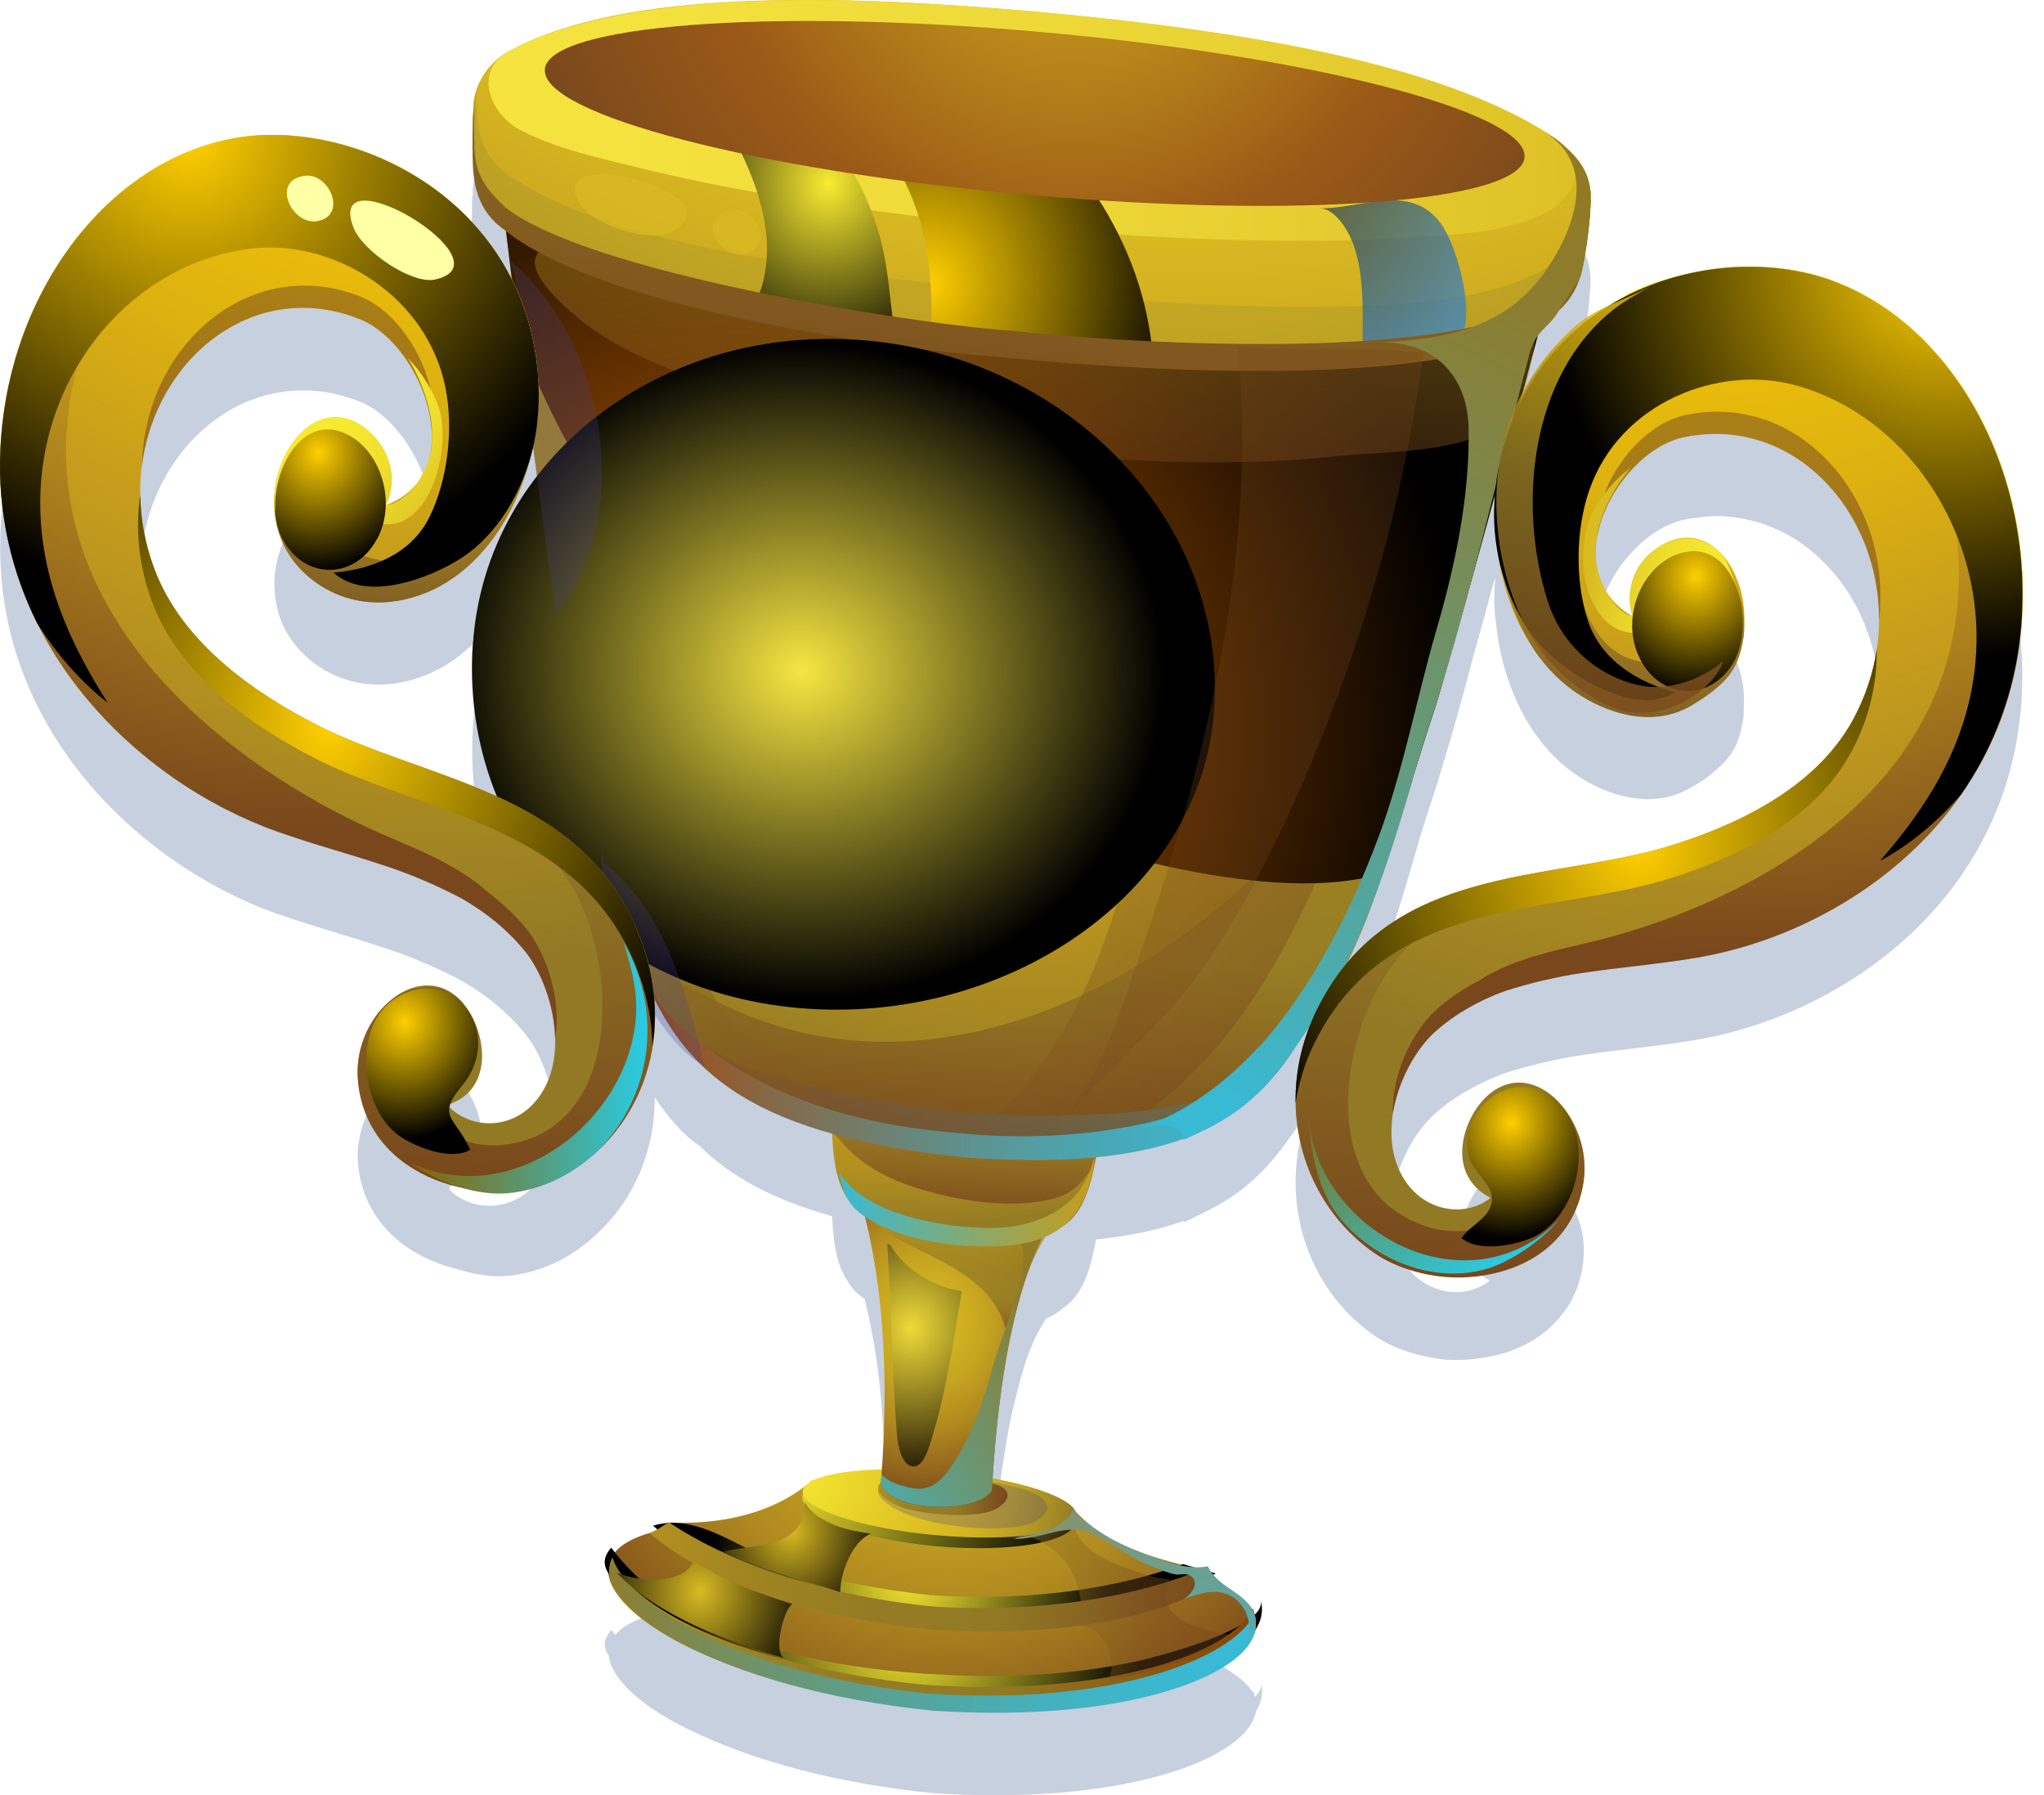 <svg width="41" height="36" viewBox="0 0 41 36" fill="none" xmlns="http://www.w3.org/2000/svg">
<g style="mix-blend-mode:multiply" opacity="0.25">
<path d="M40.358 11.763C40.358 11.763 40.358 11.761 40.358 11.758C40.316 11.587 40.272 11.419 40.22 11.257C40.22 11.249 40.215 11.241 40.212 11.232C40.162 11.076 40.107 10.919 40.05 10.765C40.044 10.748 40.038 10.735 40.03 10.718C39.972 10.572 39.912 10.429 39.846 10.292C39.835 10.27 39.824 10.248 39.813 10.226C39.75 10.094 39.684 9.967 39.612 9.84C39.596 9.81 39.576 9.783 39.56 9.752C39.491 9.637 39.422 9.521 39.348 9.411C39.323 9.376 39.298 9.34 39.274 9.304C39.202 9.202 39.131 9.103 39.056 9.007C39.023 8.966 38.99 8.927 38.955 8.886C38.883 8.801 38.812 8.713 38.734 8.63C38.693 8.586 38.649 8.542 38.605 8.498C38.534 8.426 38.462 8.352 38.388 8.283C38.336 8.237 38.281 8.193 38.226 8.149C38.154 8.088 38.085 8.027 38.014 7.972C37.95 7.923 37.882 7.879 37.816 7.835C37.75 7.788 37.684 7.741 37.615 7.7C37.532 7.648 37.447 7.604 37.362 7.56C37.307 7.53 37.252 7.497 37.194 7.466C37.051 7.395 36.902 7.331 36.751 7.276C36.655 7.241 36.556 7.21 36.457 7.183C36.418 7.172 36.382 7.161 36.344 7.153C36.325 7.147 36.305 7.144 36.286 7.139C36.286 7.139 36.281 7.139 36.278 7.139C36.245 7.131 36.209 7.122 36.176 7.114C36.093 7.095 36.011 7.081 35.926 7.065C35.926 7.065 35.923 7.065 35.92 7.065C35.907 7.065 35.89 7.059 35.876 7.056C35.873 7.056 35.871 7.056 35.868 7.056C35.403 6.985 34.933 6.982 34.468 7.037C34.446 7.037 34.421 7.043 34.399 7.045C34.25 7.065 34.105 7.087 33.959 7.117C33.956 7.117 33.95 7.117 33.948 7.117C33.937 7.117 33.923 7.122 33.912 7.125C33.502 7.213 33.054 7.334 32.674 7.524C32.641 7.541 32.578 7.585 32.503 7.642C32.443 7.675 32.382 7.717 32.322 7.752C32.091 7.857 31.865 7.97 31.664 8.135C31.221 8.498 30.836 8.988 30.553 9.497C30.638 9.276 30.693 9.032 30.737 8.779C30.773 8.646 30.806 8.514 30.842 8.388C30.971 8.209 31.125 8.127 31.279 7.857C31.455 7.686 31.585 7.494 31.67 7.254C31.67 7.254 31.67 7.252 31.67 7.249C31.7 7.164 31.725 7.078 31.744 6.982C31.777 6.817 31.86 6.358 31.884 5.961C31.884 5.945 31.884 5.931 31.884 5.917C31.89 5.857 31.895 5.796 31.901 5.739C31.904 5.684 31.904 5.631 31.901 5.582C31.901 5.541 31.895 5.502 31.893 5.461C31.893 5.458 31.893 5.455 31.893 5.45C31.893 5.45 31.893 5.447 31.893 5.444C31.876 5.318 31.846 5.202 31.794 5.095C31.794 5.092 31.791 5.087 31.788 5.084C31.772 5.048 31.752 5.012 31.73 4.977C31.73 4.977 31.728 4.974 31.728 4.971C31.684 4.902 31.631 4.834 31.571 4.765C31.571 4.765 31.568 4.759 31.565 4.757C31.538 4.726 31.505 4.693 31.472 4.663C31.461 4.655 31.453 4.644 31.442 4.635C31.409 4.605 31.375 4.575 31.34 4.545C31.293 4.501 31.241 4.457 31.18 4.418C31.048 4.33 30.913 4.248 30.77 4.165C30.745 4.151 30.718 4.138 30.691 4.124C30.572 4.058 30.451 3.992 30.322 3.928C30.275 3.904 30.223 3.882 30.173 3.86C30.063 3.807 29.956 3.755 29.84 3.706C29.755 3.67 29.667 3.634 29.579 3.598C29.494 3.565 29.414 3.53 29.326 3.497C29.205 3.45 29.078 3.409 28.952 3.365C28.894 3.345 28.839 3.323 28.779 3.301C28.619 3.249 28.454 3.197 28.289 3.147C28.259 3.139 28.231 3.128 28.201 3.12C28.006 3.062 27.807 3.007 27.601 2.955C27.598 2.955 27.593 2.955 27.59 2.952C25.689 2.454 23.359 2.121 20.693 1.882C16.404 1.505 12.982 1.552 10.845 2.388C10.831 2.393 10.82 2.399 10.806 2.404C10.721 2.437 10.636 2.473 10.556 2.509C10.44 2.561 10.33 2.613 10.223 2.668C10.217 2.668 10.215 2.674 10.209 2.677C10.041 2.759 9.678 3.029 9.541 3.494C9.541 3.491 9.541 3.488 9.541 3.486C9.538 3.497 9.535 3.505 9.532 3.516C9.527 3.538 9.521 3.557 9.516 3.579C9.502 3.642 9.488 3.708 9.486 3.777C9.486 3.824 9.486 3.868 9.483 3.912C9.477 3.942 9.472 3.97 9.472 4C9.461 4.462 9.466 4.839 9.472 5.004C9.502 5.543 9.673 5.975 10.124 6.283C10.129 6.289 10.137 6.294 10.143 6.297C10.165 6.481 10.187 6.674 10.212 6.872C10.204 6.867 10.198 6.858 10.19 6.85C10.198 6.858 10.206 6.869 10.215 6.88C10.226 6.963 10.234 7.045 10.245 7.131C10.25 7.175 10.256 7.219 10.261 7.263C9.315 5.37 7.296 4.396 5.557 4.36C5.538 4.36 5.519 4.36 5.499 4.36C5.431 4.36 5.359 4.36 5.29 4.36C5.263 4.36 5.238 4.36 5.21 4.363C5.147 4.366 5.084 4.371 5.023 4.377C4.999 4.377 4.971 4.382 4.946 4.385C4.861 4.396 4.779 4.407 4.696 4.421C4.539 4.448 4.385 4.487 4.231 4.531C4.179 4.547 4.129 4.567 4.077 4.583C3.978 4.616 3.879 4.646 3.78 4.688C3.717 4.713 3.653 4.746 3.59 4.776C3.51 4.812 3.428 4.847 3.348 4.889C3.276 4.927 3.208 4.968 3.136 5.01C3.07 5.048 3.001 5.087 2.935 5.128C2.858 5.177 2.784 5.232 2.71 5.287C2.655 5.329 2.597 5.364 2.545 5.409C2.465 5.472 2.385 5.541 2.308 5.609C2.264 5.648 2.22 5.684 2.179 5.722C2.094 5.799 2.014 5.884 1.934 5.967C1.901 6 1.868 6.033 1.835 6.069C1.75 6.162 1.667 6.261 1.587 6.36C1.563 6.388 1.541 6.418 1.516 6.446C1.431 6.556 1.351 6.668 1.271 6.784C1.254 6.806 1.241 6.828 1.224 6.85C1.142 6.974 1.062 7.103 0.988 7.235C0.979 7.252 0.971 7.265 0.96 7.282C0.88 7.422 0.806 7.565 0.737 7.711C0.735 7.719 0.729 7.728 0.726 7.736C0.652 7.89 0.586 8.047 0.523 8.206C0.523 8.206 0.523 8.209 0.523 8.212C0.234 8.968 0.047 9.794 0.008 10.655C0.008 10.71 0.008 10.765 0.005 10.817C0.005 10.908 0.003 10.999 0.005 11.087C0.005 11.128 0.005 11.172 0.008 11.213C0.011 11.318 0.016 11.422 0.025 11.527C0.028 11.568 0.03 11.607 0.033 11.648C0.058 11.928 0.102 12.201 0.157 12.468C0.162 12.498 0.171 12.531 0.179 12.561C0.204 12.671 0.231 12.781 0.261 12.889C0.27 12.913 0.275 12.938 0.281 12.963C0.36 13.232 0.454 13.494 0.561 13.747C0.567 13.758 0.572 13.769 0.575 13.78C0.627 13.904 0.685 14.025 0.743 14.143C0.743 14.143 0.743 14.149 0.746 14.151C1.769 16.201 3.692 17.664 5.557 18.325C5.673 18.366 5.788 18.404 5.906 18.443C6.534 18.649 7.089 18.803 7.73 19.015C8.25 19.186 8.757 19.406 9.246 19.659C9.246 19.659 9.252 19.662 9.254 19.664C9.362 19.728 9.466 19.794 9.571 19.862C9.585 19.871 9.598 19.882 9.612 19.89C9.703 19.953 9.791 20.019 9.879 20.088C9.898 20.105 9.92 20.121 9.939 20.137C10.022 20.204 10.099 20.275 10.176 20.349C10.195 20.369 10.217 20.388 10.239 20.407C10.333 20.501 10.424 20.6 10.512 20.704C10.55 20.751 10.586 20.803 10.624 20.856C10.636 20.872 10.646 20.889 10.658 20.905C10.685 20.946 10.71 20.99 10.735 21.034C10.743 21.051 10.754 21.067 10.762 21.084C10.828 21.21 10.889 21.345 10.941 21.488C10.944 21.499 10.949 21.51 10.952 21.521C10.977 21.587 10.996 21.656 11.018 21.728C11.018 21.733 11.021 21.741 11.023 21.747C11.089 21.986 11.128 22.239 11.133 22.487C11.139 22.825 11.084 23.155 10.941 23.442C10.498 24.319 9.524 24.36 9.015 23.86C9.015 23.849 9.015 23.84 9.018 23.829C9.021 23.816 9.029 23.802 9.032 23.788C9.928 23.453 9.736 22.308 9.298 21.785C9.296 21.783 9.293 21.78 9.29 21.777C9.29 21.777 9.296 21.777 9.298 21.777C9.26 21.736 9.219 21.697 9.177 21.662C8.71 21.241 8.113 21.403 7.692 21.851C7.662 21.882 7.634 21.915 7.607 21.948C7.596 21.959 7.587 21.973 7.579 21.983C7.541 22.033 7.505 22.082 7.475 22.135C7.469 22.14 7.466 22.148 7.461 22.154C7.428 22.209 7.395 22.267 7.367 22.327C7.354 22.358 7.34 22.388 7.329 22.421C7.318 22.446 7.307 22.473 7.298 22.498C7.282 22.539 7.268 22.581 7.257 22.625C7.257 22.633 7.252 22.644 7.249 22.652C7.227 22.732 7.21 22.814 7.197 22.9C7.194 22.927 7.188 22.955 7.186 22.979C7.183 23.012 7.18 23.045 7.177 23.078C7.175 23.144 7.172 23.213 7.177 23.279C7.265 24.531 8.195 25.224 9.199 25.458C9.56 25.574 9.937 25.626 10.289 25.576C10.894 25.491 11.431 25.224 11.862 24.845C11.896 24.817 11.926 24.79 11.959 24.759C11.983 24.735 12.008 24.712 12.033 24.688C12.723 24.022 13.139 23.065 13.133 22.006C13.419 22.435 13.73 22.784 14.036 22.982C14.619 23.563 15.444 24.041 16.691 24.391C16.715 24.847 16.759 25.34 16.999 25.686C17.076 25.829 17.186 25.945 17.343 26.049C17.697 27.453 17.818 29.133 17.686 31.125C17.067 31.139 16.572 31.219 16.311 31.345C16.311 31.343 16.308 31.34 16.305 31.334C16.289 31.351 16.267 31.362 16.25 31.375C16.215 31.398 16.184 31.419 16.162 31.444C15.392 32.041 14.385 32.231 13.428 32.19C13.419 32.19 13.411 32.198 13.403 32.201C13.304 32.206 13.202 32.223 13.1 32.253C13.128 32.278 13.158 32.3 13.188 32.325C13.142 32.355 13.092 32.382 13.037 32.399C12.704 32.495 12.476 32.627 12.344 32.784C12.319 32.751 12.289 32.721 12.264 32.688C12.082 32.894 12.11 33.056 12.212 33.208C12.237 33.431 12.388 33.675 12.655 33.926C12.966 34.223 13.444 34.525 14.069 34.803C15.186 35.318 16.765 35.761 18.693 35.959C22.415 36.215 24.886 35.323 25.166 34.413C25.18 34.38 25.188 34.347 25.197 34.314C25.301 34.146 25.348 33.953 25.293 33.73C25.318 33.832 25.268 33.931 25.175 34.028C25.175 34.022 25.169 34.017 25.166 34.014C25.161 33.981 25.15 33.948 25.139 33.915C25.136 33.92 25.131 33.926 25.128 33.931C25.117 33.912 25.1 33.893 25.084 33.873C25.084 33.873 25.084 33.871 25.081 33.868C25.081 33.868 25.076 33.862 25.076 33.86C25.056 33.835 25.037 33.81 25.012 33.788C24.809 33.568 24.534 33.464 24.344 33.233C24.358 33.224 24.374 33.219 24.388 33.21C24.36 33.199 24.33 33.191 24.303 33.18C24.278 33.144 24.253 33.106 24.231 33.065C24.146 33.081 24.055 33.084 23.962 33.081C23.887 33.062 23.81 33.043 23.739 33.021C23.728 33.023 23.717 33.029 23.706 33.032C23.422 32.963 23.133 32.878 22.853 32.77C22.847 32.77 22.845 32.767 22.839 32.765C22.374 32.583 21.923 32.336 21.582 31.964C21.579 31.959 21.574 31.956 21.571 31.953C21.444 31.714 20.8 31.466 19.918 31.304C19.928 31.136 19.939 30.968 19.953 30.806C19.959 30.737 19.964 30.669 19.97 30.6C19.989 30.385 20.011 30.179 20.033 29.975C20.036 29.942 20.041 29.909 20.044 29.876C20.069 29.673 20.096 29.477 20.127 29.285C20.137 29.221 20.146 29.161 20.157 29.098C20.187 28.916 20.217 28.74 20.25 28.57C20.256 28.547 20.259 28.525 20.264 28.503C20.303 28.322 20.341 28.148 20.385 27.981C20.396 27.934 20.41 27.884 20.421 27.838C20.462 27.678 20.506 27.524 20.553 27.375C20.556 27.364 20.558 27.356 20.561 27.345C20.589 27.263 20.619 27.186 20.646 27.106C20.74 26.869 20.847 26.655 20.977 26.448C21.07 26.407 21.161 26.358 21.249 26.294C21.276 26.275 21.301 26.253 21.326 26.231C21.744 25.962 21.884 25.389 21.986 24.856C22.68 24.787 23.257 24.66 23.744 24.484C23.744 24.495 23.744 24.503 23.744 24.514C23.744 24.517 23.931 24.429 24.16 24.311C24.352 24.22 24.528 24.118 24.693 24.008C24.74 23.978 24.784 23.948 24.82 23.92C24.82 23.92 24.825 23.918 24.828 23.915C24.836 23.909 24.845 23.904 24.85 23.898C25.268 23.587 25.596 23.216 25.876 22.803C25.89 22.784 25.907 22.765 25.923 22.745C26.041 22.583 26.151 22.424 26.256 22.261C26.242 22.3 26.228 22.338 26.215 22.377C26.204 22.407 26.195 22.44 26.184 22.47C26.146 22.589 26.113 22.704 26.088 22.823C26.082 22.847 26.077 22.872 26.072 22.897C25.75 24.44 26.374 25.967 27.579 26.792C27.664 26.853 27.761 26.905 27.86 26.955C27.898 26.974 27.937 26.99 27.975 27.007C28.033 27.032 28.088 27.054 28.148 27.076C28.212 27.098 28.275 27.12 28.341 27.139C28.358 27.144 28.374 27.147 28.393 27.153C28.583 27.205 28.776 27.246 28.96 27.263C29.238 27.288 29.527 27.271 29.807 27.219C29.873 27.208 29.939 27.194 30.006 27.18C30.027 27.175 30.049 27.169 30.069 27.164C30.396 27.078 30.704 26.935 30.968 26.726C30.985 26.715 31.001 26.701 31.015 26.691C31.07 26.644 31.122 26.594 31.172 26.539C31.21 26.501 31.249 26.465 31.282 26.424C31.293 26.41 31.304 26.391 31.318 26.377C31.373 26.308 31.428 26.242 31.472 26.165C31.637 25.89 31.739 25.565 31.763 25.241C31.763 25.235 31.763 25.227 31.763 25.221C31.777 25.01 31.763 24.798 31.708 24.597C31.689 24.528 31.662 24.451 31.629 24.371C31.312 23.56 30.512 23.034 29.838 23.62C29.32 24.069 28.966 25.21 29.884 25.681C29.32 26.135 28.316 25.934 27.989 24.963C27.884 24.655 27.876 24.316 27.928 23.983C27.981 23.653 28.096 23.331 28.248 23.045C28.248 23.045 28.248 23.043 28.248 23.04C28.322 22.902 28.402 22.773 28.49 22.657C28.498 22.646 28.506 22.636 28.514 22.627C28.547 22.583 28.583 22.542 28.619 22.501C28.63 22.49 28.641 22.476 28.652 22.465C28.696 22.418 28.74 22.374 28.784 22.333C28.883 22.245 28.985 22.165 29.089 22.091C29.117 22.072 29.147 22.052 29.175 22.033C29.255 21.978 29.334 21.926 29.419 21.879C29.447 21.862 29.477 21.849 29.505 21.832C29.593 21.783 29.684 21.736 29.774 21.695C29.796 21.684 29.816 21.675 29.838 21.664C29.942 21.618 30.049 21.574 30.157 21.532C30.162 21.532 30.171 21.527 30.176 21.524C30.693 21.362 31.224 21.233 31.758 21.155C32.542 21.04 33.186 20.993 33.997 20.858C36.292 20.479 38.817 18.993 39.95 16.481C39.956 16.47 39.962 16.459 39.967 16.446C40.017 16.33 40.066 16.215 40.11 16.096C40.118 16.077 40.124 16.058 40.132 16.038C40.228 15.78 40.308 15.51 40.374 15.232C40.382 15.199 40.388 15.166 40.396 15.133C40.418 15.026 40.44 14.919 40.459 14.809C40.465 14.77 40.473 14.732 40.479 14.693C40.492 14.602 40.503 14.512 40.514 14.421C40.52 14.369 40.528 14.314 40.534 14.259C40.611 13.4 40.542 12.553 40.352 11.755L40.358 11.763ZM2.982 12.707C2.974 12.677 2.966 12.649 2.96 12.619C2.935 12.528 2.913 12.435 2.897 12.344C2.891 12.319 2.886 12.297 2.883 12.272C2.842 12.036 2.817 11.799 2.814 11.571C2.814 11.378 2.823 11.186 2.847 11.001C2.847 11.001 2.847 11.004 2.847 11.007C2.916 10.459 3.089 9.95 3.348 9.508C3.348 9.502 3.353 9.499 3.356 9.494C3.483 9.279 3.626 9.081 3.785 8.902C3.794 8.894 3.802 8.883 3.81 8.875C3.967 8.701 4.14 8.547 4.325 8.413C4.341 8.402 4.355 8.391 4.369 8.38C4.459 8.316 4.55 8.259 4.646 8.204C4.66 8.195 4.674 8.19 4.688 8.182C4.773 8.135 4.858 8.094 4.949 8.058C4.968 8.05 4.988 8.041 5.01 8.033C5.109 7.994 5.208 7.961 5.309 7.934C5.331 7.928 5.356 7.923 5.378 7.917C5.466 7.895 5.557 7.876 5.648 7.862C5.67 7.86 5.689 7.854 5.711 7.851C5.816 7.838 5.923 7.832 6.03 7.829C6.058 7.829 6.085 7.829 6.113 7.829C6.212 7.829 6.311 7.835 6.41 7.849C6.424 7.849 6.44 7.849 6.454 7.851C6.564 7.865 6.677 7.89 6.79 7.917C6.817 7.923 6.845 7.931 6.872 7.939C6.988 7.972 7.103 8.008 7.219 8.055C7.263 8.072 7.307 8.094 7.351 8.116C7.364 8.121 7.376 8.129 7.389 8.138C7.42 8.154 7.45 8.171 7.48 8.19C7.494 8.198 7.51 8.209 7.524 8.22C7.552 8.239 7.579 8.259 7.607 8.281C7.62 8.292 7.634 8.303 7.648 8.314C7.675 8.336 7.703 8.36 7.73 8.385C7.741 8.396 7.755 8.407 7.766 8.418C7.799 8.448 7.832 8.481 7.862 8.514C7.868 8.52 7.873 8.525 7.879 8.531C7.956 8.613 8.03 8.704 8.099 8.798C8.102 8.803 8.105 8.806 8.107 8.812C8.138 8.856 8.168 8.9 8.195 8.944C8.201 8.952 8.204 8.957 8.209 8.966C8.237 9.01 8.264 9.054 8.289 9.1C8.292 9.106 8.297 9.111 8.3 9.12C8.327 9.169 8.355 9.221 8.38 9.274C8.487 9.494 8.567 9.73 8.613 9.964C8.624 10.022 8.635 10.08 8.641 10.135C8.641 10.135 8.641 10.137 8.641 10.14C8.649 10.198 8.652 10.256 8.655 10.314C8.663 10.473 8.655 10.63 8.622 10.778C8.622 10.778 8.622 10.778 8.622 10.781C8.616 10.814 8.605 10.845 8.597 10.878C8.539 11.048 8.451 11.213 8.355 11.354C8.215 11.527 8.022 11.67 7.772 11.769C7.763 11.769 7.758 11.769 7.75 11.769C7.849 11.574 7.873 11.348 7.846 11.128C7.846 11.12 7.846 11.109 7.843 11.1C7.838 11.065 7.829 11.029 7.821 10.993C7.816 10.966 7.81 10.938 7.802 10.911C7.796 10.889 7.785 10.869 7.777 10.847C7.763 10.812 7.752 10.776 7.736 10.743C7.725 10.718 7.708 10.693 7.695 10.668C7.681 10.641 7.667 10.614 7.651 10.589C7.618 10.539 7.585 10.492 7.546 10.451C7.491 10.388 7.433 10.336 7.378 10.289C7.362 10.275 7.348 10.264 7.331 10.25C7.285 10.212 7.235 10.179 7.188 10.151C7.18 10.146 7.169 10.14 7.161 10.135C7.106 10.104 7.048 10.082 6.993 10.063C6.979 10.058 6.963 10.055 6.949 10.052C6.905 10.041 6.858 10.033 6.814 10.027C6.801 10.027 6.79 10.025 6.776 10.022C6.721 10.019 6.668 10.022 6.616 10.027C6.605 10.027 6.594 10.033 6.58 10.033C6.536 10.041 6.495 10.052 6.454 10.066C6.44 10.072 6.429 10.074 6.415 10.08C6.366 10.099 6.316 10.124 6.267 10.151C6.261 10.154 6.256 10.159 6.25 10.162C6.209 10.19 6.168 10.22 6.127 10.253C6.116 10.261 6.105 10.272 6.094 10.281C6.005 10.36 5.923 10.454 5.851 10.558C5.843 10.569 5.835 10.583 5.827 10.597C5.796 10.646 5.766 10.696 5.739 10.748C5.736 10.754 5.73 10.762 5.728 10.768C5.697 10.828 5.67 10.891 5.645 10.955C5.64 10.968 5.634 10.982 5.631 10.996C5.612 11.051 5.593 11.109 5.579 11.166C5.576 11.18 5.571 11.191 5.568 11.205C5.552 11.274 5.538 11.342 5.527 11.414C5.527 11.428 5.524 11.439 5.521 11.453C5.513 11.513 5.508 11.574 5.505 11.634C5.505 11.651 5.505 11.667 5.505 11.686C5.505 11.758 5.505 11.832 5.513 11.904C5.513 11.904 5.513 11.906 5.513 11.909C5.513 11.918 5.513 11.928 5.516 11.937C5.516 11.95 5.519 11.964 5.521 11.981C5.532 12.069 5.549 12.157 5.571 12.242C5.571 12.25 5.576 12.256 5.576 12.264C5.598 12.347 5.629 12.426 5.664 12.509C5.67 12.523 5.675 12.536 5.681 12.547C5.717 12.627 5.763 12.707 5.813 12.784C5.824 12.8 5.835 12.817 5.846 12.834C5.898 12.911 5.959 12.982 6.025 13.054C6.036 13.065 6.05 13.078 6.061 13.089C6.135 13.164 6.212 13.235 6.303 13.301C6.985 13.807 7.813 13.84 8.564 13.53C9.62 13.092 10.371 11.989 10.668 10.729C10.68 10.691 10.691 10.652 10.699 10.611C10.718 10.759 10.737 10.908 10.757 11.051C10.762 11.087 10.765 11.122 10.77 11.161C10.77 11.172 10.773 11.183 10.776 11.194C10.039 12.149 9.574 13.299 9.488 14.564C9.414 15.645 9.59 16.682 9.975 17.62C8.787 17.076 7.472 16.748 6.382 16.193C5.175 15.579 3.664 14.567 3.1 13.048C3.056 12.933 3.021 12.817 2.988 12.701L2.982 12.707ZM37.477 15.364C37.472 15.381 37.466 15.398 37.461 15.414C37.428 15.508 37.392 15.601 37.353 15.692C37.343 15.717 37.334 15.741 37.323 15.763C37.274 15.873 37.221 15.981 37.164 16.088C36.399 17.485 34.77 18.22 33.494 18.611C31.392 19.255 28.649 19.029 27.029 20.946C27.219 20.561 27.387 20.16 27.535 19.747C27.882 18.847 28.171 17.876 28.501 16.732C28.512 16.688 28.528 16.644 28.542 16.602C28.619 16.355 28.696 16.11 28.776 15.876C28.784 15.851 28.792 15.824 28.803 15.794C28.803 15.785 28.809 15.777 28.811 15.769C28.811 15.761 28.817 15.752 28.82 15.744C28.842 15.675 28.867 15.59 28.894 15.494C29.128 14.732 29.343 13.964 29.546 13.191C29.689 12.68 29.838 12.129 29.992 11.571C29.973 11.818 29.967 12.069 29.986 12.311C29.989 12.355 29.997 12.399 30.003 12.443C30.077 13.268 30.344 14.066 30.781 14.699C31.032 15.059 31.34 15.367 31.697 15.593C32.396 16.033 33.257 16.215 33.962 15.766C34.124 15.684 34.261 15.585 34.38 15.475C34.734 15.194 34.886 14.924 34.966 14.426C34.977 14.352 34.979 14.275 34.979 14.195C35.015 13.651 34.839 13.111 34.539 12.776C34.534 12.77 34.528 12.765 34.525 12.759C34.514 12.748 34.503 12.737 34.492 12.726C34.47 12.701 34.446 12.68 34.421 12.658C34.08 12.371 33.618 12.322 33.122 12.726C33.078 12.762 33.04 12.8 33.001 12.842C32.966 12.883 32.933 12.927 32.9 12.974C32.9 12.974 32.9 12.974 32.897 12.977C32.867 13.021 32.842 13.065 32.82 13.114C32.817 13.12 32.814 13.125 32.812 13.131C32.795 13.164 32.784 13.199 32.77 13.235C32.762 13.26 32.751 13.285 32.743 13.309C32.737 13.323 32.734 13.34 32.732 13.354C32.677 13.56 32.671 13.783 32.743 13.992C32.734 13.992 32.726 13.992 32.721 13.989C32.484 13.846 32.314 13.67 32.201 13.472C32.124 13.318 32.058 13.139 32.028 12.957C32.025 12.93 32.019 12.905 32.019 12.878C32.019 12.869 32.019 12.861 32.019 12.85C32.008 12.699 32.019 12.545 32.05 12.388C32.121 11.997 32.311 11.604 32.567 11.268C32.567 11.265 32.572 11.263 32.575 11.26C32.608 11.216 32.644 11.175 32.679 11.133C32.682 11.131 32.685 11.125 32.691 11.122C32.729 11.078 32.767 11.037 32.806 10.999C32.889 10.916 32.974 10.839 33.065 10.77C33.067 10.77 33.07 10.765 33.073 10.765C33.111 10.735 33.153 10.707 33.194 10.68C33.205 10.671 33.216 10.666 33.227 10.66C33.26 10.638 33.293 10.619 33.326 10.6C33.34 10.591 33.353 10.583 33.367 10.578C33.398 10.561 33.431 10.545 33.464 10.531C33.477 10.525 33.494 10.517 33.508 10.512C33.541 10.498 33.574 10.484 33.607 10.473C33.62 10.468 33.631 10.462 33.645 10.459C33.692 10.446 33.736 10.432 33.783 10.421C33.904 10.396 34.022 10.38 34.14 10.369C34.168 10.366 34.198 10.363 34.226 10.36C34.341 10.352 34.454 10.349 34.567 10.355C34.581 10.355 34.597 10.358 34.611 10.358C34.712 10.363 34.812 10.377 34.908 10.393C34.935 10.399 34.96 10.402 34.988 10.407C35.095 10.429 35.199 10.454 35.301 10.487C35.321 10.492 35.34 10.501 35.359 10.506C35.447 10.536 35.535 10.569 35.62 10.608C35.642 10.616 35.664 10.627 35.684 10.636C35.78 10.682 35.873 10.732 35.967 10.787C35.986 10.798 36.003 10.812 36.022 10.822C36.105 10.875 36.184 10.93 36.261 10.99C36.275 11.001 36.286 11.01 36.3 11.021C36.385 11.089 36.47 11.164 36.55 11.243C36.564 11.257 36.578 11.271 36.592 11.285C36.671 11.364 36.745 11.447 36.817 11.532C36.817 11.532 36.82 11.535 36.822 11.538C36.897 11.629 36.968 11.725 37.034 11.824C37.043 11.838 37.051 11.851 37.062 11.865C37.194 12.069 37.307 12.286 37.4 12.514C37.403 12.525 37.408 12.534 37.411 12.545C37.505 12.781 37.579 13.029 37.626 13.285C37.626 13.29 37.626 13.293 37.626 13.299C37.675 13.56 37.7 13.832 37.695 14.107C37.695 14.297 37.678 14.487 37.648 14.677C37.648 14.674 37.648 14.671 37.648 14.668C37.612 14.9 37.557 15.131 37.483 15.362L37.477 15.364Z" fill="#214380"/>
</g>
<path d="M13.425 30.534C14.44 30.578 15.516 30.369 16.303 29.678C16.674 30.564 18.135 30.619 18.872 30.685C19.304 30.724 21.354 30.938 21.524 30.261C22.19 31.026 23.309 31.301 24.206 31.494C24.206 31.494 24.283 31.697 24.399 31.747C26.756 32.767 23.681 34.586 18.528 34.231C13.277 33.695 10.773 31.392 13.032 30.743C13.188 30.699 13.287 30.572 13.422 30.534H13.425Z" fill="url(#paint0_radial_3_3614)"/>
<path style="mix-blend-mode:screen" d="M18.578 33.565C19.997 33.664 21.442 33.615 22.842 33.307C23.147 33.238 25.436 32.671 25.29 32.08C25.521 33.026 23.994 33.439 23.43 33.596C21.84 34.044 20.179 34.127 18.547 34.014C16.6 33.816 13.915 33.45 12.424 31.813C12.206 31.576 11.978 31.359 12.261 31.037C13.653 32.922 16.512 33.425 18.575 33.568L18.578 33.565Z" fill="url(#paint1_radial_3_3614)"/>
<path d="M18.561 33.788C22.198 34.038 24.691 33.164 25.133 32.261C25.53 33.282 22.77 34.526 18.531 34.234C14.206 33.791 11.791 32.19 12.283 31.241C12.581 32.206 14.85 33.408 18.561 33.791V33.788Z" fill="url(#paint2_linear_3_3614)"/>
<path d="M18.625 33.964C22.261 34.215 24.71 33.282 25.153 32.38C25.549 33.4 22.933 34.597 18.693 34.305C14.369 33.862 11.791 32.19 12.286 31.238C12.583 32.203 14.916 33.584 18.627 33.964H18.625Z" fill="url(#paint3_linear_3_3614)"/>
<path style="mix-blend-mode:screen" d="M24.385 31.557C23.186 32.173 21.125 32.622 18.627 32.451C16.867 32.33 14.539 31.857 13.098 30.597C14.022 30.319 14.911 31.131 15.763 31.4C16.71 31.7 17.681 31.887 18.657 31.989C20.732 32.132 22.506 31.827 23.733 31.367C23.887 31.417 24.044 31.461 24.209 31.497C24.272 31.516 24.327 31.538 24.385 31.557Z" fill="url(#paint4_radial_3_3614)"/>
<path d="M13.034 30.743C13.188 30.699 13.307 30.572 13.425 30.534C14.523 31.271 16.333 31.973 18.666 32.215C20.927 32.369 22.902 31.992 24.127 31.461C24.179 31.474 24.314 31.631 24.399 31.75C23.255 32.429 21.296 32.858 18.633 32.677C15.898 32.396 14.022 31.609 13.032 30.745L13.034 30.743Z" fill="url(#paint5_linear_3_3614)"/>
<path style="mix-blend-mode:screen" d="M16.093 30.017C16.066 30.429 17.271 30.875 18.787 31.01C20.303 31.144 21.554 30.919 21.582 30.503C21.609 30.091 20.404 29.642 18.889 29.51C17.373 29.375 16.121 29.601 16.093 30.017Z" fill="url(#paint6_radial_3_3614)"/>
<path d="M16.102 29.906C16.077 30.259 17.288 30.655 18.803 30.79C20.319 30.924 21.568 30.748 21.593 30.393C21.618 30.041 20.407 29.645 18.894 29.51C17.378 29.375 16.129 29.552 16.105 29.904L16.102 29.906Z" fill="url(#paint7_radial_3_3614)"/>
<path opacity="0.26" d="M19.164 29.648C19.133 29.648 19.103 29.648 19.073 29.651C18.704 29.67 18.349 29.821 17.981 29.824C17.882 29.824 17.618 29.717 17.615 29.923C17.615 30.036 17.796 30.151 17.865 30.201C18.382 30.567 19.813 30.765 20.589 30.583C20.795 30.536 21.208 30.283 20.883 30.033C20.68 29.873 20.413 29.838 20.176 29.78C19.846 29.7 19.505 29.64 19.164 29.648Z" fill="#473F87"/>
<path d="M19.807 30.327C20.151 30.242 20.426 29.909 19.975 29.772C19.576 29.651 19.208 29.684 18.803 29.681C18.589 29.681 18.363 29.733 18.148 29.706C18.016 29.689 17.895 29.601 17.766 29.667C17.331 29.89 17.959 30.195 18.121 30.242C18.393 30.322 18.677 30.355 18.957 30.374C19.117 30.385 19.502 30.402 19.807 30.325V30.327Z" fill="url(#paint8_linear_3_3614)"/>
<path d="M21.565 23.835C20.638 24.787 20.074 26.784 19.895 29.89C19.634 30.358 17.931 30.344 17.667 29.783C17.879 27.128 17.645 25.012 17.026 23.356L21.565 23.838V23.835Z" fill="url(#paint9_radial_3_3614)"/>
<path opacity="0.77" d="M19.23 24.787C19.15 24.776 19.07 24.765 18.99 24.751C18.652 24.688 18.297 24.688 17.973 24.553C17.714 24.446 17.491 24.253 17.221 24.162C17.84 25.197 20.03 25.216 20.226 26.927C20.481 25.813 20.685 25.111 21.216 24.459C20.636 24.809 19.89 24.866 19.23 24.787Z" fill="url(#paint10_linear_3_3614)"/>
<path d="M17.667 29.78C17.673 29.706 17.678 29.637 17.681 29.563C17.84 29.772 18.33 29.865 18.462 29.857C18.811 29.832 19.007 29.535 19.191 29.238C19.285 29.087 19.367 28.933 19.442 28.773C19.659 28.311 19.799 27.816 19.942 27.318C20.077 26.85 20.275 26.404 20.391 25.926C20.44 25.725 20.638 25.081 20.454 24.935C20.468 24.946 20.765 24.825 20.933 24.754C20.377 25.862 20.027 27.565 19.895 29.887C19.634 30.355 17.931 30.341 17.667 29.78Z" fill="url(#paint11_linear_3_3614)"/>
<path d="M19.345 22.878C20.663 23.01 22 23.142 22 23.142C21.884 23.761 21.73 24.459 21.147 24.674C20.55 24.957 19.873 25.029 19.205 24.946C18.531 24.911 17.873 24.718 17.32 24.333C16.776 24.017 16.718 23.301 16.688 22.671C16.688 22.671 18.025 22.776 19.345 22.878Z" fill="url(#paint12_radial_3_3614)"/>
<path opacity="0.77" d="M21.375 23.948C21.741 23.752 22.014 23.348 22.047 22.878C21.813 22.919 21.593 23.029 21.351 23.056C21.073 23.089 20.792 23.087 20.514 23.065C19.978 23.023 19.45 22.916 18.919 22.845C18.052 22.729 17.235 22.644 16.421 22.245C16.922 23.164 17.574 23.585 18.503 23.86C19.307 24.099 20.322 24.248 21.144 24.036C21.227 24.014 21.304 23.983 21.375 23.945V23.948Z" fill="url(#paint13_linear_3_3614)"/>
<path d="M19.543 19.975C22.897 20.275 26.234 20.572 26.234 20.572C25.249 22.338 23.912 23.469 19.326 23.142C14.751 22.655 13.585 21.299 12.85 19.381C12.85 19.381 16.19 19.678 19.541 19.978L19.543 19.975Z" fill="url(#paint14_radial_3_3614)"/>
<path d="M19.543 19.975C22.897 20.275 26.234 20.572 26.234 20.572C25.249 22.338 23.912 23.469 19.326 23.142C14.751 22.655 13.585 21.299 12.85 19.381C12.85 19.381 16.19 19.678 19.541 19.978L19.543 19.975Z" fill="url(#paint15_radial_3_3614)"/>
<path d="M19.543 19.975C22.897 20.275 26.234 20.572 26.234 20.572C25.249 22.338 23.909 23.541 19.323 23.21C14.748 22.724 13.585 21.299 12.853 19.378C12.853 19.378 16.192 19.675 19.543 19.975Z" fill="url(#paint16_linear_3_3614)"/>
<path d="M31.109 5.728C30.509 8.06 29.026 13.477 28.776 14.226C28.017 16.506 27.34 19.444 25.794 21.177C24.358 22.55 21.287 22.402 19.301 22.316C16.823 22.022 14.104 21.505 13.219 20.074C11.92 18.091 11.648 15.045 11.208 12.657C11.065 11.873 10.336 6.259 10.063 3.849C10.063 3.849 31.111 5.722 31.111 5.725L31.109 5.728Z" fill="url(#paint17_radial_3_3614)"/>
<g opacity="0.75">
<path d="M13.692 20.625C13.087 20.096 12.435 18.575 12.129 17.832C12.443 19.109 13.466 19.651 14.567 20.176C20.168 22.85 26.922 17.571 28.636 12.25C28.451 15.175 27.791 18.938 25.794 21.18C24.358 22.553 21.505 22.971 19.172 22.718C16.495 22.495 14.861 21.645 13.692 20.625Z" fill="url(#paint18_linear_3_3614)"/>
</g>
<path opacity="0.56" d="M15.923 21.736C16.129 21.89 16.349 22.03 16.581 22.16C15.508 21.565 13.928 21.227 13.216 20.077C11.918 18.093 11.645 15.048 11.205 12.66C11.062 11.876 10.333 6.264 10.06 3.854C10.069 3.92 11.923 4.476 12.182 4.894C12.52 5.45 12.27 6.47 12.256 7.098C12.215 8.938 12.237 10.792 12.391 12.627C12.649 15.736 13.235 19.739 15.926 21.736H15.923Z" fill="url(#paint19_radial_3_3614)"/>
<path opacity="0.42" d="M29.109 8.281C28.979 8.908 28.85 9.538 28.707 10.159C28.036 13.081 27.268 16.052 25.923 18.677C25.26 19.97 24.484 21.089 23.419 21.975C23.304 22.069 23.186 22.168 23.067 22.259C22.036 22.396 20.93 22.382 19.975 22.349C21.343 21.109 22.011 19.516 22.575 17.562C23.491 14.374 23.873 9.772 22.759 6.652C24.674 6.883 27.34 6.701 29.158 5.557C29.345 5.574 29.524 5.59 29.686 5.604C29.472 6.481 29.288 7.381 29.106 8.281H29.109Z" fill="url(#paint20_radial_3_3614)"/>
<path style="mix-blend-mode:screen" d="M15.48 19.018C15.909 19.213 16.382 19.329 16.908 19.345C19.293 19.422 20.982 17.103 22.003 15.222C22.66 14.011 23.175 11.791 24.349 9.601C19.901 10.839 14.085 10.572 11.601 7.549C11.076 10.737 12.129 17.486 15.48 19.021V19.018Z" fill="url(#paint21_radial_3_3614)"/>
<path style="mix-blend-mode:screen" d="M10.413 6.768C10.289 5.783 10.173 4.85 10.091 4.135C10.867 4.627 11.904 4.908 12.528 5.153C14.963 6.104 17.557 6.671 20.116 6.679C22.677 6.685 25.004 6.542 27.519 5.948C27.959 5.846 28.814 5.642 29.64 5.601C30.209 5.651 30.636 5.689 30.878 5.711C30.952 5.733 31.023 5.761 31.089 5.794C30.482 8.157 29.021 13.488 28.773 14.231C28.435 15.246 28.113 16.393 27.725 17.505C27.664 17.527 27.604 17.546 27.535 17.565C25.354 18.132 21.351 16.985 19.356 16.022C15.392 14.107 12.237 11.554 10.413 6.77V6.768Z" fill="url(#paint22_radial_3_3614)"/>
<path opacity="0.42" d="M16.567 5.486C18.633 5.843 20.756 6.201 22.845 6.217C25.733 6.242 28.275 6.33 31.089 5.477C30.707 6.325 30.894 7.785 30.173 8.443C29.461 9.095 27.758 9.048 26.861 9.144C23.235 9.541 19.015 8.988 15.477 8.038C14.19 7.692 12.633 7.246 11.585 6.369C9.75 4.836 11.175 4.655 12.941 4.938C14.052 5.117 15.169 5.241 16.278 5.433C16.374 5.45 16.47 5.466 16.567 5.483V5.486Z" fill="url(#paint23_linear_3_3614)"/>
<path d="M10.226 1.015C12.289 -0.094 15.97 -0.19 20.699 0.228C25.42 0.655 29.084 1.37 31.183 2.77C31.739 3.186 31.942 3.535 31.907 4.091C31.879 4.49 31.797 4.949 31.764 5.114C31.659 5.64 31.4 5.975 30.946 6.261C29.411 7.232 25.7 7.084 23.155 6.946C22.245 6.897 18.261 6.558 17.373 6.413C15.871 6.165 12.085 5.739 10.146 4.407C9.695 4.096 9.524 3.667 9.494 3.128C9.486 2.966 9.48 2.586 9.494 2.124C9.535 1.472 10.033 1.109 10.228 1.018L10.226 1.015Z" fill="url(#paint24_radial_3_3614)"/>
<path d="M9.557 2.239C9.587 2.779 9.758 3.208 10.209 3.519C12.149 4.847 15.934 5.276 17.436 5.524C18.325 5.67 22.308 6.008 23.219 6.058C25.763 6.195 29.475 6.344 31.01 5.373C31.464 5.087 31.725 4.751 31.829 4.226C31.846 4.143 31.873 3.989 31.904 3.805C31.915 3.895 31.918 3.989 31.912 4.091C31.884 4.49 31.802 4.949 31.769 5.114C31.664 5.64 31.406 5.975 30.952 6.261C29.417 7.232 25.706 7.084 23.161 6.946C22.25 6.897 18.267 6.558 17.378 6.413C15.876 6.165 12.091 5.739 10.151 4.407C9.7 4.096 9.53 3.667 9.499 3.128C9.491 2.966 9.486 2.586 9.499 2.124C9.505 2.019 9.527 1.923 9.552 1.832C9.552 2.014 9.557 2.154 9.563 2.239H9.557Z" fill="url(#paint25_radial_3_3614)"/>
<path d="M28.443 4.759C26.333 4.897 23.546 4.828 20.6 4.567C17.653 4.303 14.894 3.879 12.825 3.367C12.041 3.172 11.172 2.99 10.437 2.608C9.84 2.3 9.463 1.419 10.228 1.015C11.719 0.226 14.184 -0.072 17.268 0.016C18.236 0.049 19.249 0.11 20.289 0.193C20.338 0.195 20.388 0.201 20.44 0.204C20.55 0.212 20.663 0.223 20.773 0.231C25.458 0.657 29.098 1.373 31.183 2.765C31.97 3.29 31.535 4.052 30.88 4.33C30.102 4.66 29.265 4.701 28.443 4.756V4.759Z" fill="url(#paint26_linear_3_3614)"/>
<path style="mix-blend-mode:screen" d="M18.966 6.536C18.872 6.523 18.776 6.503 18.68 6.484C18.704 5.549 18.6 4.638 18.223 3.799C17.983 3.271 17.274 1.931 16.712 1.876C17.34 1.937 17.981 2.066 18.63 2.124C19.359 2.187 20.421 1.994 21.001 2.611C21.323 2.952 21.596 3.351 21.868 3.744C22.534 4.704 22.988 5.799 23.111 7.012C22.041 7.103 20.867 6.858 19.81 6.663C19.527 6.611 19.246 6.583 18.966 6.536Z" fill="url(#paint27_radial_3_3614)"/>
<path style="mix-blend-mode:screen" d="M17.711 6.481C16.911 6.432 15.959 6.248 15.18 6.022C15.816 4.564 14.834 2.875 14.132 1.769C15.857 1.824 17.034 2.746 17.612 4.622C17.805 5.246 17.835 5.865 17.92 6.49C17.852 6.49 17.78 6.49 17.711 6.484V6.481Z" fill="url(#paint28_radial_3_3614)"/>
<path style="mix-blend-mode:screen" opacity="0.64" d="M26.77 4.314C26.68 4.228 26.578 4.179 26.465 4.176C27.296 4.195 28.272 3.653 28.891 4.468C29.208 4.886 29.557 6.132 29.348 6.693C29.161 7.202 27.799 7.054 27.334 7.142C27.312 6.259 27.464 4.966 26.77 4.311V4.314Z" fill="url(#paint29_radial_3_3614)"/>
<path d="M10.93 1.397C10.869 2.3 15.216 3.425 20.644 3.909C26.072 4.393 30.52 4.052 30.581 3.15C30.641 2.248 26.294 1.122 20.867 0.641C15.439 0.157 10.99 0.498 10.927 1.397H10.93Z" fill="url(#paint30_radial_3_3614)"/>
<path d="M9.51 2.905C9.543 3.444 9.642 3.7 10.162 4.181C12.039 5.59 19.037 6.578 20.25 6.627C22.195 6.855 28.952 7.32 30.963 6.036C31.417 5.75 31.678 5.417 31.783 4.888C31.807 4.765 31.86 4.476 31.895 4.17C31.895 4.217 31.895 4.261 31.895 4.311C31.868 4.71 31.788 5.169 31.755 5.331C31.651 5.86 31.389 6.192 30.938 6.479C28.908 7.97 21.67 7.326 19.978 7.153C18.781 7.078 12.275 6.336 10.137 4.624C9.686 4.316 9.516 3.887 9.486 3.345C9.477 3.183 9.472 2.806 9.486 2.341C9.491 2.278 9.499 2.22 9.51 2.162C9.505 2.501 9.51 2.77 9.519 2.9L9.51 2.905Z" fill="url(#paint31_linear_3_3614)"/>
<path style="mix-blend-mode:screen" d="M9.483 12.919C9.23 16.644 11.912 19.854 16.019 20.215C20.127 20.578 24.102 17.953 24.355 14.228C24.605 10.503 21.483 7.188 17.375 6.828C13.268 6.465 9.736 9.191 9.486 12.919H9.483Z" fill="url(#paint32_radial_3_3614)"/>
<g style="mix-blend-mode:screen" opacity="0.73">
<path d="M11.664 4.124C10.723 2.792 14.927 3.871 13.469 4.652C13.051 4.875 11.95 4.531 11.664 4.124Z" fill="#D9BB22"/>
</g>
<g style="mix-blend-mode:screen" opacity="0.73">
<path d="M14.853 5.109C14.402 5.12 13.992 4.399 14.633 4.223C15.103 4.094 15.573 4.878 14.977 5.084C14.935 5.1 14.891 5.106 14.85 5.109H14.853Z" fill="#D9BB22"/>
</g>
<path opacity="0.26" d="M11.992 8.512C12.215 9.865 11.981 11.287 11.153 12.325C11.01 11.395 10.889 10.454 10.765 9.516C10.66 8.712 10.556 7.912 10.457 7.111C10.418 6.806 10.424 5.381 10.198 5.197C11.136 5.961 11.777 7.205 11.992 8.512Z" fill="#473F87"/>
<path opacity="0.26" d="M12.116 17.307C13.323 18.259 13.78 19.901 14.135 21.389C13.098 20.834 11.912 18.355 12.082 17.078L12.116 17.307Z" fill="#473F87"/>
<path opacity="0.27" d="M24.396 13.662C24.845 11.431 25.051 9.161 24.828 6.974C26.085 7.021 27.307 6.968 28.55 7.067C27.816 12.817 25.326 17.882 23.873 19.769C23.271 20.55 21.983 21.697 21.359 22.446C21.854 21.849 22.154 21.131 22.429 20.382C23.197 18.283 23.926 15.995 24.393 13.659L24.396 13.662Z" fill="#78471C"/>
<path d="M25.249 20.999C26.325 19.829 27.128 18.19 27.651 16.787C28.148 15.458 28.413 14.008 28.811 12.638C29.186 11.354 29.485 9.95 29.458 8.589C29.436 7.475 28.696 6.812 27.623 6.872C28.858 6.803 30.102 6.652 30.944 5.513C31.568 4.668 32.08 3.326 30.979 2.646C31.048 2.688 31.117 2.729 31.18 2.77C31.241 2.812 31.293 2.856 31.34 2.897C31.684 3.186 31.857 3.455 31.898 3.805C31.904 3.846 31.906 3.89 31.906 3.934C31.906 3.983 31.906 4.036 31.906 4.091C31.901 4.146 31.898 4.206 31.89 4.264C31.89 4.281 31.89 4.297 31.89 4.314C31.862 4.713 31.783 5.172 31.75 5.334C31.73 5.431 31.703 5.519 31.673 5.607C31.56 5.78 31.433 5.956 31.309 6.154C31.299 6.171 31.29 6.193 31.282 6.209C31.051 6.616 30.811 6.591 30.671 7.128C30.055 9.464 29.527 11.818 28.809 14.118C28.809 14.127 28.803 14.135 28.8 14.143C28.79 14.176 28.781 14.204 28.773 14.226C28.696 14.459 28.616 14.704 28.539 14.952C28.525 14.996 28.512 15.04 28.498 15.081C27.785 17.56 27.263 19.241 25.92 21.089C25.637 21.48 25.304 21.849 24.933 22.16C24.795 22.36 23.736 22.869 23.741 22.861C23.772 22.476 23.078 22.57 22.842 22.627C23.772 22.341 24.597 21.697 25.246 20.996L25.249 20.999Z" fill="url(#paint33_linear_3_3614)"/>
<path d="M17.417 24.443C17.048 24.228 16.922 23.981 16.836 23.518C16.825 23.505 16.825 23.505 16.836 23.518C17.392 24.396 18.99 24.627 19.882 24.627C20.743 24.627 21.796 24.239 21.959 23.114C21.901 23.928 21.615 24.385 21.252 24.644C20.861 24.919 20.415 24.977 19.964 24.993C19.133 25.021 18.171 24.886 17.422 24.446L17.417 24.443Z" fill="url(#paint34_linear_3_3614)"/>
<path style="mix-blend-mode:screen" opacity="0.73" d="M17.865 24.977C18.168 25.491 18.77 25.824 19.293 25.893C19.142 26.795 18.988 27.86 18.724 28.729C18.663 28.927 18.553 29.411 18.327 29.409C18.088 29.409 18.006 28.977 17.992 28.781C17.893 27.505 17.882 26.223 17.796 24.941L17.868 24.974L17.865 24.977Z" fill="url(#paint35_radial_3_3614)"/>
<path style="mix-blend-mode:screen" d="M17.461 30.762C17.106 30.905 16.858 31.516 16.853 31.931C16.066 31.667 15.224 31.483 14.506 31.122C15.034 30.963 16.16 31.098 16.14 30.124C16.44 30.611 17.043 30.685 17.464 30.759L17.461 30.762Z" fill="url(#paint36_radial_3_3614)"/>
<path style="mix-blend-mode:screen" d="M15.769 33.26C14.79 33.001 13.166 32.41 12.374 31.541C12.836 31.73 13.717 31.785 13.909 31.304C14.561 31.722 15.188 31.939 15.893 32.17C15.708 32.278 15.48 33.23 15.766 33.26H15.769Z" fill="url(#paint37_radial_3_3614)"/>
<path opacity="0.42" d="M21.532 30.492C21.579 31.166 22.509 31.414 22.963 31.576C23.131 31.634 23.285 31.651 23.458 31.675C23.392 31.973 23.345 32.215 23.587 32.402C23.835 32.594 24.113 32.682 24.404 32.743C24.553 32.773 24.707 32.798 24.836 32.743C24.633 33.001 23.01 33.626 22.217 33.686C22.465 33.326 22.151 32.644 21.684 32.611C21.747 31.942 21.546 31.348 21.026 31.001C20.889 30.911 20.743 30.831 20.586 30.803C20.869 30.715 21.293 30.754 21.532 30.514V30.495V30.492Z" fill="url(#paint38_radial_3_3614)"/>
<path d="M21.563 30.297C21.563 30.297 21.538 30.275 21.524 30.261C21.497 30.369 21.42 30.451 21.315 30.517C21.194 30.655 20.938 30.704 20.812 30.751C20.66 30.806 20.451 30.801 20.327 30.856C20.82 30.902 21.348 30.55 21.816 30.726C22.272 30.9 22.66 31.257 23.12 31.419C23.271 31.475 23.425 31.549 23.582 31.574C23.662 31.587 23.783 31.549 23.857 31.59C24.11 31.725 23.873 32.019 23.711 32.08C23.923 32.003 24.143 31.923 24.369 31.923C24.759 31.923 25.095 32.272 25.054 32.737C25.045 32.847 25.012 32.946 24.971 33.04C25.114 32.729 25.329 32.561 25.076 32.215C24.828 31.879 24.421 31.807 24.226 31.411C23.791 31.502 23.249 31.274 22.831 31.111C22.366 30.93 21.915 30.682 21.574 30.311C21.571 30.305 21.565 30.303 21.56 30.297H21.563Z" fill="url(#paint39_linear_3_3614)"/>
<path d="M12.735 18.553C11.543 15.854 8.52 15.637 6.377 14.547C5.169 13.934 3.659 12.921 3.095 11.403C1.942 8.305 4.509 5.315 7.219 6.402C8.503 6.916 9.483 9.565 7.664 10.157C7.645 10.173 7.645 10.176 7.664 10.159C7.992 9.752 7.854 9.144 7.543 8.798C6.154 7.246 4.479 10.3 6.297 11.653C6.979 12.159 7.807 12.193 8.558 11.882C10.118 11.238 11.015 9.139 10.762 7.23C10.316 3.865 6.988 2.36 4.702 2.77C2.143 3.23 0.151 5.887 0.008 9.004C-0.171 12.88 2.759 15.684 5.56 16.671C7.191 17.249 9.257 17.527 10.514 19.051C11.029 19.675 11.373 20.93 10.941 21.785C10.484 22.688 9.466 22.707 8.971 22.16C9.942 21.857 9.75 20.666 9.301 20.132C8.473 19.144 7.084 20.305 7.177 21.62C7.323 23.717 9.832 24.259 11.106 23.67C12.674 22.944 13.557 21.07 12.944 19.103C12.883 18.908 12.814 18.724 12.737 18.55L12.735 18.553Z" fill="url(#paint40_radial_3_3614)"/>
<path d="M9.177 20.011C9.219 20.047 9.26 20.085 9.299 20.127C9.098 20.033 8.869 20.049 8.671 20.143C7.937 20.492 8.008 21.268 8.305 21.906C8.638 22.619 9.293 23.043 10.085 22.96C11.975 22.765 12.38 20.594 11.901 18.817C11.601 17.708 11.034 16.999 10.135 16.473C10.636 16.479 11.147 16.823 11.576 17.109L11.516 17.029C12.069 17.64 12.567 18.325 12.924 19.054C12.93 19.07 12.938 19.089 12.944 19.106C13.557 21.073 12.674 22.946 11.106 23.673C9.835 24.261 7.326 23.719 7.177 21.623C7.12 20.779 7.708 19.761 8.649 19.794C8.856 19.799 9.029 19.884 9.177 20.011Z" fill="url(#paint41_linear_3_3614)"/>
<g opacity="0.55">
<path d="M7.249 5.959C8.124 6.311 8.858 7.653 8.66 8.66C8.616 7.736 7.97 6.704 7.219 6.402C5.125 5.56 3.12 7.155 2.847 9.354C2.886 6.933 5.018 5.059 7.252 5.956L7.249 5.959Z" fill="url(#paint42_radial_3_3614)"/>
</g>
<path d="M8.558 11.882C7.807 12.193 6.979 12.159 6.297 11.653C5.51 11.067 5.378 10.165 5.593 9.455C5.802 9.285 6.058 9.166 6.231 8.894C5.18 10.547 7.213 11.395 8.429 11.282C8.534 11.271 8.63 11.254 8.721 11.232C10.751 10.691 11.01 6.88 9.997 5.221C10.215 5.576 10.413 5.975 10.581 6.396C10.66 6.66 10.723 6.941 10.762 7.232C11.015 9.142 10.118 11.241 8.558 11.884V11.882Z" fill="url(#paint43_radial_3_3614)"/>
<path d="M0.036 8.677C0.3 5.703 2.234 3.216 4.704 2.773C5.062 2.71 5.45 2.693 5.843 2.721C5.904 2.732 5.964 2.74 6.022 2.754L6.512 3.246C3.951 3.334 1.708 5.29 1.365 8.33C0.894 12.52 4.66 15.395 7.596 16.699C8.226 16.979 9.164 17.318 9.794 17.901C10.066 18.105 10.319 18.336 10.545 18.611C10.963 19.12 11.271 20.047 11.136 20.836C11.122 20.165 10.858 19.472 10.514 19.056C10.151 18.616 9.719 18.283 9.252 18.014C8.762 17.758 8.253 17.538 7.733 17.367C6.974 17.114 6.344 16.954 5.56 16.677C2.759 15.684 -0.171 12.88 0.008 9.004C0.014 8.894 0.025 8.784 0.036 8.677Z" fill="url(#paint44_radial_3_3614)"/>
<path d="M10.718 7.898C10.272 4.534 6.944 3.029 4.657 3.436C2.237 3.873 0.327 6.272 0.005 9.169C0.005 9.114 0.005 9.062 0.008 9.007C0.151 5.887 2.143 3.23 4.702 2.773C6.988 2.363 10.314 3.868 10.762 7.232C10.82 7.673 10.814 8.124 10.757 8.564C10.757 8.341 10.745 8.121 10.715 7.901L10.718 7.898Z" fill="url(#paint45_linear_3_3614)"/>
<path style="mix-blend-mode:screen" d="M12.897 19.774C12.836 19.579 12.768 19.395 12.691 19.221C11.499 16.523 8.476 16.305 6.333 15.216C5.125 14.602 3.618 13.59 3.051 12.072C2.776 11.329 2.713 10.594 2.814 9.92C2.82 10.402 2.908 10.902 3.095 11.406C3.659 12.924 5.169 13.937 6.377 14.55C8.52 15.64 11.546 15.857 12.735 18.556C12.812 18.729 12.88 18.913 12.941 19.109C13.142 19.752 13.178 20.385 13.087 20.974C13.081 20.583 13.021 20.181 12.894 19.777L12.897 19.774Z" fill="url(#paint46_radial_3_3614)"/>
<path d="M7.543 8.798C7.843 9.133 7.964 9.692 7.75 10.116C7.909 10.159 8.206 9.906 8.314 9.763C8.468 9.557 8.616 9.274 8.655 9.001C8.737 8.382 8.49 7.678 8.182 7.183C8.424 7.43 8.611 7.717 8.756 8.047C9.155 8.944 8.545 11.166 7.213 10.33C7.45 10.107 7.637 9.917 7.574 9.557C7.491 9.095 7.054 8.635 6.558 8.732C5.898 8.861 5.64 9.695 5.51 10.258C5.392 8.952 6.542 7.673 7.546 8.792L7.543 8.798Z" fill="url(#paint47_linear_3_3614)"/>
<path style="mix-blend-mode:screen" d="M7.56 10.812C7.114 11.634 6.096 11.637 5.664 10.8C5.224 9.95 5.838 8.366 6.79 8.644C7.585 8.878 7.995 10.011 7.563 10.812H7.56Z" fill="url(#paint48_radial_3_3614)"/>
<path style="mix-blend-mode:screen" d="M9.021 22.176C8.946 22.451 9.216 22.572 9.431 23.059C9.056 23.279 8.377 23.023 8.033 22.795C7.238 22.267 7.051 20.608 7.904 20.041C9.065 19.271 10.151 20.71 9.268 21.774C9.122 21.948 9.048 22.074 9.021 22.176Z" fill="url(#paint49_radial_3_3614)"/>
<path style="mix-blend-mode:screen" d="M4.701 2.773C6.988 2.363 10.314 3.868 10.762 7.232C10.836 7.794 10.822 8.396 10.699 8.944C10.492 9.857 9.981 10.721 9.254 11.191C8.63 11.596 7.348 12.085 6.69 11.483C7.411 11.425 8.242 11.136 8.619 10.36C8.977 9.626 9.098 8.624 8.941 7.805C8.583 5.931 6.704 4.825 5.125 4.977C2.597 5.219 0.55 7.695 0.834 10.638C0.957 11.934 1.502 13.059 2.162 14.096C1.612 13.667 1.139 13.122 0.745 12.498C0.237 11.472 -0.052 10.3 0.008 9.004C0.151 5.887 2.143 3.23 4.701 2.773Z" fill="url(#paint50_radial_3_3614)"/>
<g style="mix-blend-mode:screen">
<path d="M7.092 4.567C6.484 3.004 10.303 5.276 8.718 5.607C8.264 5.703 7.279 5.045 7.092 4.567Z" fill="#FFFFA5"/>
</g>
<g style="mix-blend-mode:screen">
<path d="M6.234 4.437C5.785 4.374 5.474 3.593 6.129 3.524C6.613 3.475 6.977 4.33 6.36 4.435C6.316 4.443 6.275 4.443 6.234 4.435V4.437Z" fill="#FFFFA5"/>
</g>
<path d="M26.666 19.794C28.209 17.337 31.227 17.659 33.494 16.963C34.77 16.569 36.399 15.835 37.164 14.44C38.724 11.585 36.597 8.173 33.772 8.77C32.435 9.051 31.103 11.494 32.82 12.402C32.836 12.424 32.836 12.424 32.82 12.402C32.55 11.942 32.77 11.364 33.125 11.076C34.71 9.788 35.95 13.103 33.967 14.118C33.224 14.498 32.402 14.382 31.703 13.945C30.25 13.032 29.651 10.8 30.162 8.96C31.062 5.714 34.553 4.817 36.757 5.626C39.221 6.534 40.828 9.51 40.545 12.616C40.195 16.476 36.919 18.726 34.014 19.208C32.325 19.488 30.245 19.4 28.798 20.679C28.203 21.205 27.695 22.382 28.003 23.304C28.33 24.278 29.334 24.476 29.898 24.022C28.979 23.552 29.334 22.41 29.851 21.961C30.806 21.131 32.017 22.525 31.747 23.807C31.318 25.851 28.765 25.942 27.587 25.136C26.137 24.143 25.521 22.135 26.393 20.302C26.481 20.121 26.572 19.95 26.674 19.794H26.666Z" fill="url(#paint51_radial_3_3614)"/>
<path d="M30.809 21.86C31.741 22.446 31.092 23.89 30.396 24.36C29.926 24.677 29.224 24.773 28.682 24.616C26.842 24.088 26.737 21.873 27.453 20.204C27.901 19.161 28.556 18.561 29.518 18.201C29.023 18.118 28.47 18.369 28.008 18.575L28.08 18.506C27.453 19.012 26.867 19.601 26.413 20.256C26.404 20.272 26.396 20.289 26.388 20.305C25.516 22.14 26.132 24.146 27.582 25.139C27.973 25.406 28.498 25.565 28.963 25.607C29.901 25.692 30.977 25.351 31.48 24.509C31.755 24.049 31.857 23.461 31.717 22.938C31.612 22.55 31.254 21.909 30.809 21.86Z" fill="url(#paint52_linear_3_3614)"/>
<g opacity="0.55">
<path d="M33.802 8.325C32.889 8.517 31.981 9.714 32.041 10.745C32.209 9.84 32.988 8.935 33.772 8.77C35.953 8.311 37.719 10.242 37.689 12.462C37.981 10.066 36.129 7.835 33.802 8.325Z" fill="url(#paint53_radial_3_3614)"/>
</g>
<path d="M33.824 5.637C35.166 5.378 36.542 5.637 37.241 6.646C36.627 6.278 35.972 6.005 35.268 6.058C33.972 6.154 32.803 7.131 32.083 8.316C31.065 9.992 31.334 14.209 33.912 13.103C34.572 12.817 34.528 12.267 34.776 11.67C34.746 11.774 34.911 11.978 34.933 12.085C34.977 12.3 35.007 12.561 34.974 12.784C34.869 13.447 34.633 13.706 33.97 14.124C33.266 14.569 32.404 14.388 31.706 13.95C31.345 13.725 31.037 13.417 30.787 13.054C30.267 12.258 29.975 11.213 30.049 10.198C30.094 9.618 30.239 8.839 30.482 8.11C30.902 6.853 32.344 5.926 33.83 5.64L33.824 5.637Z" fill="url(#paint54_radial_3_3614)"/>
<path d="M40.556 12.289C40.702 9.304 39.128 6.503 36.751 5.629C36.404 5.502 36.028 5.417 35.631 5.375C35.571 5.375 35.51 5.375 35.45 5.375L34.9 5.774C37.417 6.314 39.364 8.644 39.29 11.708C39.186 15.931 35.073 18.105 31.994 18.872C31.334 19.037 30.36 19.205 29.662 19.67C29.367 19.821 29.084 20.006 28.825 20.237C28.341 20.663 27.912 21.527 27.939 22.33C28.044 21.67 28.402 21.032 28.795 20.682C29.213 20.314 29.684 20.058 30.184 19.876C30.704 19.711 31.235 19.585 31.772 19.508C32.556 19.392 33.2 19.345 34.011 19.21C36.913 18.729 40.19 16.479 40.542 12.619C40.553 12.509 40.556 12.399 40.559 12.289H40.556Z" fill="url(#paint55_radial_3_3614)"/>
<path d="M31.923 6.448C32.624 6.336 33.257 6.036 34.003 5.956C34.88 5.862 35.871 5.989 36.707 6.297C38.927 7.114 40.842 9.984 40.523 12.781C40.528 12.729 40.536 12.674 40.542 12.619C40.825 9.513 39.219 6.536 36.754 5.629C35.86 5.301 34.88 5.274 33.962 5.466C33.541 5.554 33.073 5.678 32.679 5.876C32.547 5.942 31.97 6.443 31.928 6.448H31.923Z" fill="url(#paint56_linear_3_3614)"/>
<path style="mix-blend-mode:screen" d="M26.341 20.971C26.429 20.79 26.523 20.619 26.622 20.462C28.165 18.006 31.183 18.327 33.45 17.631C34.729 17.238 36.355 16.506 37.12 15.106C37.494 14.424 37.653 13.708 37.645 13.021C37.574 13.497 37.419 13.975 37.166 14.44C36.402 15.838 34.773 16.572 33.496 16.963C31.23 17.659 28.212 17.34 26.668 19.794C26.569 19.953 26.476 20.121 26.388 20.303C26.105 20.902 25.978 21.521 25.989 22.118C26.049 21.736 26.162 21.348 26.341 20.968V20.971Z" fill="url(#paint57_radial_3_3614)"/>
<path d="M33.122 11.078C32.781 11.356 32.586 11.887 32.74 12.344C32.575 12.36 32.316 12.058 32.231 11.898C32.107 11.667 31.997 11.359 32 11.087C32 10.462 32.344 9.81 32.715 9.373C32.443 9.576 32.217 9.824 32.028 10.124C31.389 11.133 31.901 13.155 33.23 12.6C32.944 12.721 32.913 11.494 33.497 11.299C33.978 11.139 34.644 11.387 34.869 11.846C34.693 11.488 34.702 11.166 34.305 10.927C33.907 10.688 33.475 10.792 33.122 11.078Z" fill="url(#paint58_linear_3_3614)"/>
<path style="mix-blend-mode:screen" d="M32.834 13.065C33.161 13.956 34.168 14.14 34.707 13.386C35.257 12.624 34.869 10.952 33.89 11.059C33.07 11.147 32.512 12.195 32.831 13.065H32.834Z" fill="url(#paint59_radial_3_3614)"/>
<path style="mix-blend-mode:screen" d="M30.732 24.82C31.813 24.341 32.096 22.297 30.82 21.851C30.033 21.576 29.227 22.454 29.477 23.232C29.571 23.521 29.915 23.73 29.926 24.027C29.939 24.415 29.488 24.558 29.318 24.831C29.659 25.114 30.363 24.982 30.732 24.82Z" fill="url(#paint60_radial_3_3614)"/>
<path style="mix-blend-mode:screen" d="M36.751 5.629C34.55 4.82 31.056 5.717 30.157 8.963C30.006 9.502 29.937 10.099 29.983 10.663C30.063 11.601 30.448 12.547 31.103 13.139C31.667 13.648 32.867 14.36 33.598 13.882C32.894 13.697 32.113 13.263 31.846 12.432C31.593 11.645 31.607 10.63 31.873 9.849C32.481 8.061 34.49 7.301 36.028 7.73C38.495 8.415 40.176 11.224 39.494 14.082C39.194 15.34 38.503 16.355 37.711 17.265C38.314 16.941 38.856 16.484 39.329 15.94C39.975 15.015 40.418 13.906 40.536 12.619C40.82 9.513 39.213 6.536 36.748 5.629H36.751Z" fill="url(#paint61_radial_3_3614)"/>
<path d="M10.286 23.918C9.585 24.017 8.781 23.708 8.212 23.312C10.25 24.275 12.525 22.531 12.745 20.509C12.809 19.923 12.677 19.447 12.512 18.902C13.739 21.081 12.443 23.615 10.286 23.92V23.918Z" fill="url(#paint62_linear_3_3614)"/>
<path d="M31.296 24.435C29.497 26.322 26.446 24.765 26.242 22.402C26.341 23.549 26.553 24.382 27.582 25.056C28.327 25.546 29.326 25.719 30.151 25.318C30.578 25.109 30.971 24.814 31.296 24.435Z" fill="url(#paint63_linear_3_3614)"/>
<path opacity="0.84" d="M32.44 14.22C33.186 14.487 34.278 14.014 34.572 13.252C34.135 13.631 33.464 13.865 32.9 13.747C32.022 13.563 31.315 12.913 31.043 12.05C30.44 10.14 30.688 7.546 32.352 6.217C32.622 6.003 32.922 5.857 33.213 5.675C32.707 5.992 32.121 6.113 31.664 6.487C31.153 6.905 30.721 7.488 30.435 8.08C29.785 9.42 29.926 11.265 30.605 12.572C30.974 13.277 31.678 13.948 32.44 14.22Z" fill="url(#paint64_radial_3_3614)"/>
<defs>
<radialGradient id="paint0_radial_3_3614" cx="0" cy="0" r="1" gradientUnits="userSpaceOnUse" gradientTransform="translate(18.957 26.993) scale(9.183 9.183)">
<stop stop-color="#D9BB22"/>
<stop offset="0.15" stop-color="#D4B521"/>
<stop offset="0.34" stop-color="#C6A520"/>
<stop offset="0.56" stop-color="#B08A1F"/>
<stop offset="0.79" stop-color="#91651D"/>
<stop offset="0.96" stop-color="#78471C"/>
</radialGradient>
<radialGradient id="paint1_radial_3_3614" cx="0" cy="0" r="1" gradientUnits="userSpaceOnUse" gradientTransform="translate(18.177 32.604) rotate(-174.9) scale(4.735 5.378)">
<stop stop-color="#F9EC31"/>
<stop offset="0.99"/>
</radialGradient>
<linearGradient id="paint2_linear_3_3614" x1="25.117" y1="33.379" x2="10.418" y2="32.387" gradientUnits="userSpaceOnUse">
<stop stop-color="#8A4400"/>
<stop offset="0.34" stop-color="#927A25"/>
<stop offset="0.54" stop-color="#957C24"/>
<stop offset="0.71" stop-color="#9F8322"/>
<stop offset="0.87" stop-color="#B18F1F"/>
<stop offset="1" stop-color="#C69D1C"/>
</linearGradient>
<linearGradient id="paint3_linear_3_3614" x1="24.629" y1="33.48" x2="11.674" y2="32.323" gradientUnits="userSpaceOnUse">
<stop stop-color="#38BAD5"/>
<stop offset="0.12" stop-color="#3BB7CE"/>
<stop offset="0.28" stop-color="#44B1BD"/>
<stop offset="0.46" stop-color="#52A6A0"/>
<stop offset="0.66" stop-color="#679878"/>
<stop offset="0.87" stop-color="#818646"/>
<stop offset="1" stop-color="#927A25"/>
</linearGradient>
<radialGradient id="paint4_radial_3_3614" cx="0" cy="0" r="1" gradientUnits="userSpaceOnUse" gradientTransform="translate(18.242 31.547) rotate(-174.9) scale(4.029 4.576)">
<stop stop-color="#F9EC31"/>
<stop offset="0.99"/>
</radialGradient>
<linearGradient id="paint5_linear_3_3614" x1="24.382" y1="32.157" x2="11.467" y2="31.285" gradientUnits="userSpaceOnUse">
<stop stop-color="#78471C"/>
<stop offset="0.34" stop-color="#927A25"/>
<stop offset="0.54" stop-color="#957C24"/>
<stop offset="0.71" stop-color="#9F8322"/>
<stop offset="0.87" stop-color="#B18F1F"/>
<stop offset="1" stop-color="#C69D1C"/>
</linearGradient>
<radialGradient id="paint6_radial_3_3614" cx="0" cy="0" r="1" gradientUnits="userSpaceOnUse" gradientTransform="translate(15.493 29.641) rotate(-174.9) scale(6.01 6.307)">
<stop stop-color="#F9EC31"/>
<stop offset="0.99"/>
</radialGradient>
<radialGradient id="paint7_radial_3_3614" cx="0" cy="0" r="1" gradientUnits="userSpaceOnUse" gradientTransform="translate(15.707 29.522) rotate(-174.9) scale(6.01 5.342)">
<stop stop-color="#F9ED32"/>
<stop offset="0.14" stop-color="#F0DF2D"/>
<stop offset="0.56" stop-color="#D9BB22"/>
<stop offset="0.65" stop-color="#D3B522"/>
<stop offset="0.77" stop-color="#C3A622"/>
<stop offset="0.9" stop-color="#A88E24"/>
<stop offset="0.99" stop-color="#927A25"/>
</radialGradient>
<linearGradient id="paint8_linear_3_3614" x1="20.208" y1="30.087" x2="17.266" y2="29.89" gradientUnits="userSpaceOnUse">
<stop stop-color="#78471C"/>
<stop offset="0.34" stop-color="#927A25"/>
<stop offset="0.54" stop-color="#957C24"/>
<stop offset="0.71" stop-color="#9F8322"/>
<stop offset="0.87" stop-color="#B18F1F"/>
<stop offset="1" stop-color="#C69D1C"/>
</linearGradient>
<radialGradient id="paint9_radial_3_3614" cx="0" cy="0" r="1" gradientUnits="userSpaceOnUse" gradientTransform="translate(18.617 26.514) rotate(-174.9) scale(3.349 3.804)">
<stop stop-color="#D9BB22"/>
<stop offset="0.15" stop-color="#D4B521"/>
<stop offset="0.34" stop-color="#C6A520"/>
<stop offset="0.56" stop-color="#B08A1F"/>
<stop offset="0.79" stop-color="#91651D"/>
<stop offset="0.96" stop-color="#78471C"/>
</radialGradient>
<linearGradient id="paint10_linear_3_3614" x1="19.22" y1="24.342" x2="19.027" y2="26.805" gradientUnits="userSpaceOnUse">
<stop stop-color="#C69D1C"/>
<stop offset="0.13" stop-color="#B18F1F"/>
<stop offset="0.29" stop-color="#9F8322"/>
<stop offset="0.46" stop-color="#957C24"/>
<stop offset="0.66" stop-color="#927A25"/>
<stop offset="0.99" stop-color="#78471C"/>
</linearGradient>
<linearGradient id="paint11_linear_3_3614" x1="21.319" y1="26.931" x2="15.752" y2="29.457" gradientUnits="userSpaceOnUse">
<stop stop-color="#927A25"/>
<stop offset="1" stop-color="#38BAD5"/>
</linearGradient>
<radialGradient id="paint12_radial_3_3614" cx="0" cy="0" r="1" gradientUnits="userSpaceOnUse" gradientTransform="translate(18.579 0.453) rotate(-174.9) scale(21.682 24.626)">
<stop stop-color="#D9BB22"/>
<stop offset="0.87" stop-color="#C69D1C"/>
<stop offset="0.9" stop-color="#C0991C"/>
<stop offset="0.94" stop-color="#B08E1F"/>
<stop offset="0.98" stop-color="#957C24"/>
<stop offset="0.99" stop-color="#927A25"/>
</radialGradient>
<linearGradient id="paint13_linear_3_3614" x1="19.246" y1="22.487" x2="19.125" y2="24.042" gradientUnits="userSpaceOnUse">
<stop stop-color="#927A25"/>
<stop offset="0.99" stop-color="#78471C"/>
</linearGradient>
<radialGradient id="paint14_radial_3_3614" cx="0" cy="0" r="1" gradientUnits="userSpaceOnUse" gradientTransform="translate(21.061 3.398) rotate(-174.9) scale(17.37 19.729)">
<stop stop-color="#EF8626"/>
<stop offset="0.05" stop-color="#E27A23"/>
<stop offset="0.19" stop-color="#CA621F"/>
<stop offset="0.33" stop-color="#B8521C"/>
<stop offset="0.48" stop-color="#AE481A"/>
<stop offset="0.66" stop-color="#AB451A"/>
<stop offset="0.78" stop-color="#AA421A"/>
<stop offset="0.87" stop-color="#A8381A"/>
<stop offset="0.96" stop-color="#A5281C"/>
<stop offset="0.99" stop-color="#A41E1D"/>
</radialGradient>
<radialGradient id="paint15_radial_3_3614" cx="0" cy="0" r="1" gradientUnits="userSpaceOnUse" gradientTransform="translate(21.061 3.398) rotate(-174.9) scale(17.37 19.729)">
<stop stop-color="#EF8626"/>
<stop offset="0.05" stop-color="#E27A23"/>
<stop offset="0.19" stop-color="#CA621F"/>
<stop offset="0.33" stop-color="#B8521C"/>
<stop offset="0.48" stop-color="#AE481A"/>
<stop offset="0.66" stop-color="#AB451A"/>
<stop offset="0.78" stop-color="#AA421A"/>
<stop offset="0.87" stop-color="#A8381A"/>
<stop offset="0.96" stop-color="#A5281C"/>
<stop offset="0.99" stop-color="#A41E1D"/>
</radialGradient>
<linearGradient id="paint16_linear_3_3614" x1="12.853" y1="21.32" x2="26.234" y2="21.32" gradientUnits="userSpaceOnUse">
<stop stop-color="#A34A10"/>
<stop offset="0.19" stop-color="#856846"/>
<stop offset="0.39" stop-color="#6A8578"/>
<stop offset="0.57" stop-color="#549CA0"/>
<stop offset="0.74" stop-color="#44ACBD"/>
<stop offset="0.89" stop-color="#3BB6CE"/>
<stop offset="1" stop-color="#38BAD5"/>
</linearGradient>
<radialGradient id="paint17_radial_3_3614" cx="0" cy="0" r="1" gradientUnits="userSpaceOnUse" gradientTransform="translate(20.997 4.711) rotate(-174.9) scale(15.641 17.765)">
<stop stop-color="#D9BB22"/>
<stop offset="0.25" stop-color="#D6B721"/>
<stop offset="0.46" stop-color="#D0AD1F"/>
<stop offset="0.64" stop-color="#C69D1C"/>
<stop offset="0.74" stop-color="#BC961D"/>
<stop offset="0.91" stop-color="#A38522"/>
<stop offset="1" stop-color="#927A25"/>
</radialGradient>
<linearGradient id="paint18_linear_3_3614" x1="20.643" y1="11.82" x2="19.795" y2="22.673" gradientUnits="userSpaceOnUse">
<stop stop-color="#C69D1C"/>
<stop offset="0.13" stop-color="#B18F1F"/>
<stop offset="0.29" stop-color="#9F8322"/>
<stop offset="0.46" stop-color="#957C24"/>
<stop offset="0.66" stop-color="#927A25"/>
<stop offset="0.99" stop-color="#78471C"/>
</linearGradient>
<radialGradient id="paint19_radial_3_3614" cx="0" cy="0" r="1" gradientUnits="userSpaceOnUse" gradientTransform="translate(2.83 12.349) rotate(-174.9) scale(17.86 20.286)">
<stop offset="0.04" stop-color="#C69D1C"/>
<stop offset="0.61" stop-color="#927A25"/>
<stop offset="0.99" stop-color="#78471C"/>
</radialGradient>
<radialGradient id="paint20_radial_3_3614" cx="0" cy="0" r="1" gradientUnits="userSpaceOnUse" gradientTransform="translate(12.905 8.063) scale(17.596 17.596)">
<stop offset="0.04" stop-color="#D9BB22"/>
<stop offset="0.61" stop-color="#927A25"/>
<stop offset="0.99" stop-color="#78471C"/>
</radialGradient>
<radialGradient id="paint21_radial_3_3614" cx="0" cy="0" r="1" gradientUnits="userSpaceOnUse" gradientTransform="translate(16.641 14.044) scale(7.686)">
<stop stop-color="#D66900"/>
<stop offset="0.99"/>
</radialGradient>
<radialGradient id="paint22_radial_3_3614" cx="0" cy="0" r="1" gradientUnits="userSpaceOnUse" gradientTransform="translate(15.2 14.655) scale(14.344)">
<stop stop-color="#D66900"/>
<stop offset="0.99"/>
</radialGradient>
<linearGradient id="paint23_linear_3_3614" x1="20.963" y1="4.759" x2="20.629" y2="9.03" gradientUnits="userSpaceOnUse">
<stop stop-color="#C69D1C"/>
<stop offset="0.99" stop-color="#78471C"/>
</linearGradient>
<radialGradient id="paint24_radial_3_3614" cx="0" cy="0" r="1" gradientUnits="userSpaceOnUse" gradientTransform="translate(23.698 -21.735) rotate(-174.9) scale(30.809 30.809)">
<stop offset="0.85" stop-color="#D9BB22"/>
<stop offset="0.98" stop-color="#C9A21D"/>
<stop offset="1" stop-color="#C69D1C"/>
</radialGradient>
<radialGradient id="paint25_radial_3_3614" cx="0" cy="0" r="1" gradientUnits="userSpaceOnUse" gradientTransform="translate(22.948 -21.485) rotate(-174.9) scale(32.817 37.273)">
<stop offset="0.61" stop-color="#D9BB22"/>
<stop offset="0.76" stop-color="#C0A423"/>
<stop offset="1" stop-color="#927A25"/>
</radialGradient>
<linearGradient id="paint26_linear_3_3614" x1="33.671" y1="3.407" x2="2.218" y2="0.948" gradientUnits="userSpaceOnUse">
<stop stop-color="#D9BB22"/>
<stop offset="0.13" stop-color="#E1C62A"/>
<stop offset="0.39" stop-color="#EDD837"/>
<stop offset="0.67" stop-color="#F4E23E"/>
<stop offset="1" stop-color="#F7E641"/>
</linearGradient>
<radialGradient id="paint27_radial_3_3614" cx="0" cy="0" r="1" gradientUnits="userSpaceOnUse" gradientTransform="translate(18.634 5.692) rotate(-174.9) scale(5.27 5.986)">
<stop stop-color="#FFCF01"/>
<stop offset="0.99"/>
</radialGradient>
<radialGradient id="paint28_radial_3_3614" cx="0" cy="0" r="1" gradientUnits="userSpaceOnUse" gradientTransform="translate(16.612 3.687) rotate(-174.9) scale(3.454 3.923)">
<stop stop-color="#F9EC31"/>
<stop offset="0.99"/>
</radialGradient>
<radialGradient id="paint29_radial_3_3614" cx="0" cy="0" r="1" gradientUnits="userSpaceOnUse" gradientTransform="translate(25.89 2.813) rotate(-174.9) scale(5.266 5.981)">
<stop stop-color="#130B0D"/>
<stop offset="0.3" stop-color="#173459"/>
<stop offset="0.79" stop-color="#1E73CE"/>
<stop offset="1" stop-color="#218DFE"/>
</radialGradient>
<radialGradient id="paint30_radial_3_3614" cx="0" cy="0" r="1" gradientUnits="userSpaceOnUse" gradientTransform="translate(21.538 -2.388) scale(11.532 11.532)">
<stop stop-color="#C69D1C"/>
<stop offset="0.14" stop-color="#C2971B"/>
<stop offset="0.31" stop-color="#B8861A"/>
<stop offset="0.51" stop-color="#A76B18"/>
<stop offset="0.62" stop-color="#9C5A17"/>
<stop offset="1" stop-color="#78471C"/>
</radialGradient>
<linearGradient id="paint31_linear_3_3614" x1="21.119" y1="-0.201" x2="19.855" y2="10.285" gradientUnits="userSpaceOnUse">
<stop stop-color="#927A25"/>
<stop offset="0.99" stop-color="#78471C"/>
</linearGradient>
<radialGradient id="paint32_radial_3_3614" cx="0" cy="0" r="1" gradientUnits="userSpaceOnUse" gradientTransform="translate(16.087 13.454) rotate(-174.96) scale(7.344 6.645)">
<stop stop-color="#F7E641"/>
<stop offset="0.99"/>
</radialGradient>
<linearGradient id="paint33_linear_3_3614" x1="31.849" y1="4.051" x2="23.123" y2="21.468" gradientUnits="userSpaceOnUse">
<stop stop-color="#927A25"/>
<stop offset="0.11" stop-color="#8C7D2F"/>
<stop offset="0.31" stop-color="#7E874A"/>
<stop offset="0.56" stop-color="#679877"/>
<stop offset="0.86" stop-color="#48AEB5"/>
<stop offset="1" stop-color="#38BAD5"/>
</linearGradient>
<linearGradient id="paint34_linear_3_3614" x1="21.882" y1="24.136" x2="16.817" y2="23.74" gradientUnits="userSpaceOnUse">
<stop stop-color="#C69D1C"/>
<stop offset="1" stop-color="#38BAD5"/>
</linearGradient>
<radialGradient id="paint35_radial_3_3614" cx="0" cy="0" r="1" gradientUnits="userSpaceOnUse" gradientTransform="translate(18.265 26.63) rotate(-174.9) scale(2.556 2.903)">
<stop stop-color="#F7E641"/>
<stop offset="0.99"/>
</radialGradient>
<radialGradient id="paint36_radial_3_3614" cx="0" cy="0" r="1" gradientUnits="userSpaceOnUse" gradientTransform="translate(15.869 30.685) rotate(-174.9) scale(2.026 2.301)">
<stop stop-color="#D9BB22"/>
<stop offset="0.99"/>
</radialGradient>
<radialGradient id="paint37_radial_3_3614" cx="0" cy="0" r="1" gradientUnits="userSpaceOnUse" gradientTransform="translate(14.042 31.912) rotate(-174.9) scale(2.384 2.708)">
<stop stop-color="#D9BB22"/>
<stop offset="0.99"/>
</radialGradient>
<radialGradient id="paint38_radial_3_3614" cx="0" cy="0" r="1" gradientUnits="userSpaceOnUse" gradientTransform="translate(16.364 31.553) rotate(-174.9) scale(7.046 8.003)">
<stop offset="0.04" stop-color="#FFCF01"/>
<stop offset="0.61" stop-color="#927A25"/>
<stop offset="0.99" stop-color="#78471C"/>
</radialGradient>
<linearGradient id="paint39_linear_3_3614" x1="20.074" y1="23.893" x2="24.149" y2="35.662" gradientUnits="userSpaceOnUse">
<stop stop-color="#D66900"/>
<stop offset="1" stop-color="#38BAD5"/>
</linearGradient>
<radialGradient id="paint40_radial_3_3614" cx="0" cy="0" r="1" gradientUnits="userSpaceOnUse" gradientTransform="translate(8.914 -6.286) rotate(-174.9) scale(21.244 25.717)">
<stop stop-color="#FFCF01"/>
<stop offset="0.2" stop-color="#FBCC02"/>
<stop offset="0.37" stop-color="#F1C207"/>
<stop offset="0.53" stop-color="#DFB30F"/>
<stop offset="0.68" stop-color="#C79E1B"/>
<stop offset="0.69" stop-color="#C69D1C"/>
<stop offset="1" stop-color="#927A25"/>
</radialGradient>
<linearGradient id="paint41_linear_3_3614" x1="10.502" y1="16.627" x2="9.938" y2="23.831" gradientUnits="userSpaceOnUse">
<stop stop-color="#927A25"/>
<stop offset="0.99" stop-color="#78471C"/>
</linearGradient>
<radialGradient id="paint42_radial_3_3614" cx="0" cy="0" r="1" gradientUnits="userSpaceOnUse" gradientTransform="translate(6.277 3.957) rotate(-174.9) scale(4.782 5.431)">
<stop stop-color="#7A5A25"/>
<stop offset="0.46" stop-color="#784D1F"/>
<stop offset="0.93" stop-color="#78471C"/>
</radialGradient>
<radialGradient id="paint43_radial_3_3614" cx="0" cy="0" r="1" gradientUnits="userSpaceOnUse" gradientTransform="translate(8.526 3.893) rotate(-174.9) scale(7.579 8.608)">
<stop offset="0.04" stop-color="#FFCF01"/>
<stop offset="0.61" stop-color="#C69D1C"/>
<stop offset="0.99" stop-color="#7A5A25"/>
</radialGradient>
<radialGradient id="paint44_radial_3_3614" cx="0" cy="0" r="1" gradientUnits="userSpaceOnUse" gradientTransform="translate(7.392 -5.008) rotate(-174.9) scale(19.117 21.713)">
<stop offset="0.04" stop-color="#FFCF01"/>
<stop offset="0.61" stop-color="#C69D1C"/>
<stop offset="1" stop-color="#78471C"/>
</radialGradient>
<linearGradient id="paint45_linear_3_3614" x1="1.221" y1="4.792" x2="10.22" y2="9.53" gradientUnits="userSpaceOnUse">
<stop stop-color="#F9EC31"/>
<stop offset="1" stop-color="#D9BB22"/>
</linearGradient>
<radialGradient id="paint46_radial_3_3614" cx="0" cy="0" r="1" gradientUnits="userSpaceOnUse" gradientTransform="translate(6.571 14.594) rotate(-174.9) scale(8.655 9.83)">
<stop stop-color="#FFCF01"/>
<stop offset="0.99"/>
</radialGradient>
<linearGradient id="paint47_linear_3_3614" x1="6.038" y1="7.994" x2="8.878" y2="10.558" gradientUnits="userSpaceOnUse">
<stop stop-color="#F9EC31"/>
<stop offset="0.31" stop-color="#F6E82F"/>
<stop offset="0.58" stop-color="#EFDE2C"/>
<stop offset="0.82" stop-color="#E4CC27"/>
<stop offset="1" stop-color="#D9BB22"/>
</linearGradient>
<radialGradient id="paint48_radial_3_3614" cx="0" cy="0" r="1" gradientUnits="userSpaceOnUse" gradientTransform="translate(6.388 9.079) rotate(-174.9) scale(2.117 2.404)">
<stop stop-color="#FFCF01"/>
<stop offset="0.99"/>
</radialGradient>
<radialGradient id="paint49_radial_3_3614" cx="0" cy="0" r="1" gradientUnits="userSpaceOnUse" gradientTransform="translate(8.118 20.505) rotate(-174.9) scale(2.081 2.364)">
<stop stop-color="#FFCF01"/>
<stop offset="0.99"/>
</radialGradient>
<radialGradient id="paint50_radial_3_3614" cx="0" cy="0" r="1" gradientUnits="userSpaceOnUse" gradientTransform="translate(3.813 2.792) scale(9.012 9.012)">
<stop stop-color="#FFCF01"/>
<stop offset="1"/>
</radialGradient>
<radialGradient id="paint51_radial_3_3614" cx="0" cy="0" r="1" gradientUnits="userSpaceOnUse" gradientTransform="translate(34.626 -3.979) rotate(5.1) scale(21.244 25.717)">
<stop stop-color="#FFCF01"/>
<stop offset="0.2" stop-color="#FBCC02"/>
<stop offset="0.37" stop-color="#F1C207"/>
<stop offset="0.53" stop-color="#DFB30F"/>
<stop offset="0.68" stop-color="#C79E1B"/>
<stop offset="0.69" stop-color="#C69D1C"/>
<stop offset="1" stop-color="#927A25"/>
</radialGradient>
<linearGradient id="paint52_linear_3_3614" x1="29.223" y1="18.309" x2="28.659" y2="25.525" gradientUnits="userSpaceOnUse">
<stop stop-color="#927A25"/>
<stop offset="0.99" stop-color="#78471C"/>
</linearGradient>
<radialGradient id="paint53_radial_3_3614" cx="0" cy="0" r="1" gradientUnits="userSpaceOnUse" gradientTransform="translate(34.445 6.061) rotate(5.1) scale(7.316 8.309)">
<stop stop-color="#7A5A25"/>
<stop offset="0.46" stop-color="#784D1F"/>
<stop offset="0.93" stop-color="#78471C"/>
</radialGradient>
<radialGradient id="paint54_radial_3_3614" cx="0" cy="0" r="1" gradientUnits="userSpaceOnUse" gradientTransform="translate(33.968 3.945) rotate(-174.9) scale(9.7 11.017)">
<stop offset="0.04" stop-color="#FFCF01"/>
<stop offset="0.61" stop-color="#C69D1C"/>
<stop offset="0.99" stop-color="#7A5A25"/>
</radialGradient>
<radialGradient id="paint55_radial_3_3614" cx="0" cy="0" r="1" gradientUnits="userSpaceOnUse" gradientTransform="translate(35.528 -2.485) rotate(5.1) scale(19.117 21.713)">
<stop offset="0.04" stop-color="#FFCF01"/>
<stop offset="0.61" stop-color="#C69D1C"/>
<stop offset="1" stop-color="#78471C"/>
</radialGradient>
<linearGradient id="paint56_linear_3_3614" x1="31.755" y1="8.579" x2="40.798" y2="9.286" gradientUnits="userSpaceOnUse">
<stop offset="0.39" stop-color="#F9EC31"/>
<stop offset="0.58" stop-color="#F9E92D"/>
<stop offset="0.74" stop-color="#FAE323"/>
<stop offset="0.9" stop-color="#FCD911"/>
<stop offset="1" stop-color="#FFCF01"/>
</linearGradient>
<radialGradient id="paint57_radial_3_3614" cx="0" cy="0" r="1" gradientUnits="userSpaceOnUse" gradientTransform="translate(32.864 16.955) rotate(5.1) scale(8.655 9.83)">
<stop stop-color="#FFCF01"/>
<stop offset="0.99"/>
</radialGradient>
<linearGradient id="paint58_linear_3_3614" x1="35.172" y1="11.799" x2="32.105" y2="10.85" gradientUnits="userSpaceOnUse">
<stop stop-color="#F9EC31"/>
<stop offset="0.31" stop-color="#F6E82F"/>
<stop offset="0.58" stop-color="#EFDE2C"/>
<stop offset="0.82" stop-color="#E4CC27"/>
<stop offset="1" stop-color="#D9BB22"/>
</linearGradient>
<radialGradient id="paint59_radial_3_3614" cx="0" cy="0" r="1" gradientUnits="userSpaceOnUse" gradientTransform="translate(34.021 11.56) rotate(5.1) scale(2.117 2.404)">
<stop stop-color="#FFCF01"/>
<stop offset="0.99"/>
</radialGradient>
<radialGradient id="paint60_radial_3_3614" cx="0" cy="0" r="1" gradientUnits="userSpaceOnUse" gradientTransform="translate(30.31 22.516) rotate(5.1) scale(2.075 2.356)">
<stop stop-color="#FFCF01"/>
<stop offset="0.99"/>
</radialGradient>
<radialGradient id="paint61_radial_3_3614" cx="0" cy="0" r="1" gradientUnits="userSpaceOnUse" gradientTransform="translate(38.99 5.246) scale(7.989 7.989)">
<stop stop-color="#FFCF01"/>
<stop offset="1"/>
</radialGradient>
<linearGradient id="paint62_linear_3_3614" x1="8.212" y1="21.419" x2="12.988" y2="21.419" gradientUnits="userSpaceOnUse">
<stop stop-color="#8A6400"/>
<stop offset="1" stop-color="#29CCE5"/>
</linearGradient>
<linearGradient id="paint63_linear_3_3614" x1="26.781" y1="21.048" x2="29.917" y2="25.659" gradientUnits="userSpaceOnUse">
<stop stop-color="#8A6400"/>
<stop offset="1" stop-color="#29CCE5"/>
</linearGradient>
<radialGradient id="paint64_radial_3_3614" cx="0" cy="0" r="1" gradientUnits="userSpaceOnUse" gradientTransform="translate(32.228 4.292) scale(10.462)">
<stop offset="0.04" stop-color="#FFCF01"/>
<stop offset="0.51" stop-color="#927A25"/>
<stop offset="0.99" stop-color="#78471C"/>
</radialGradient>
</defs>
</svg>
